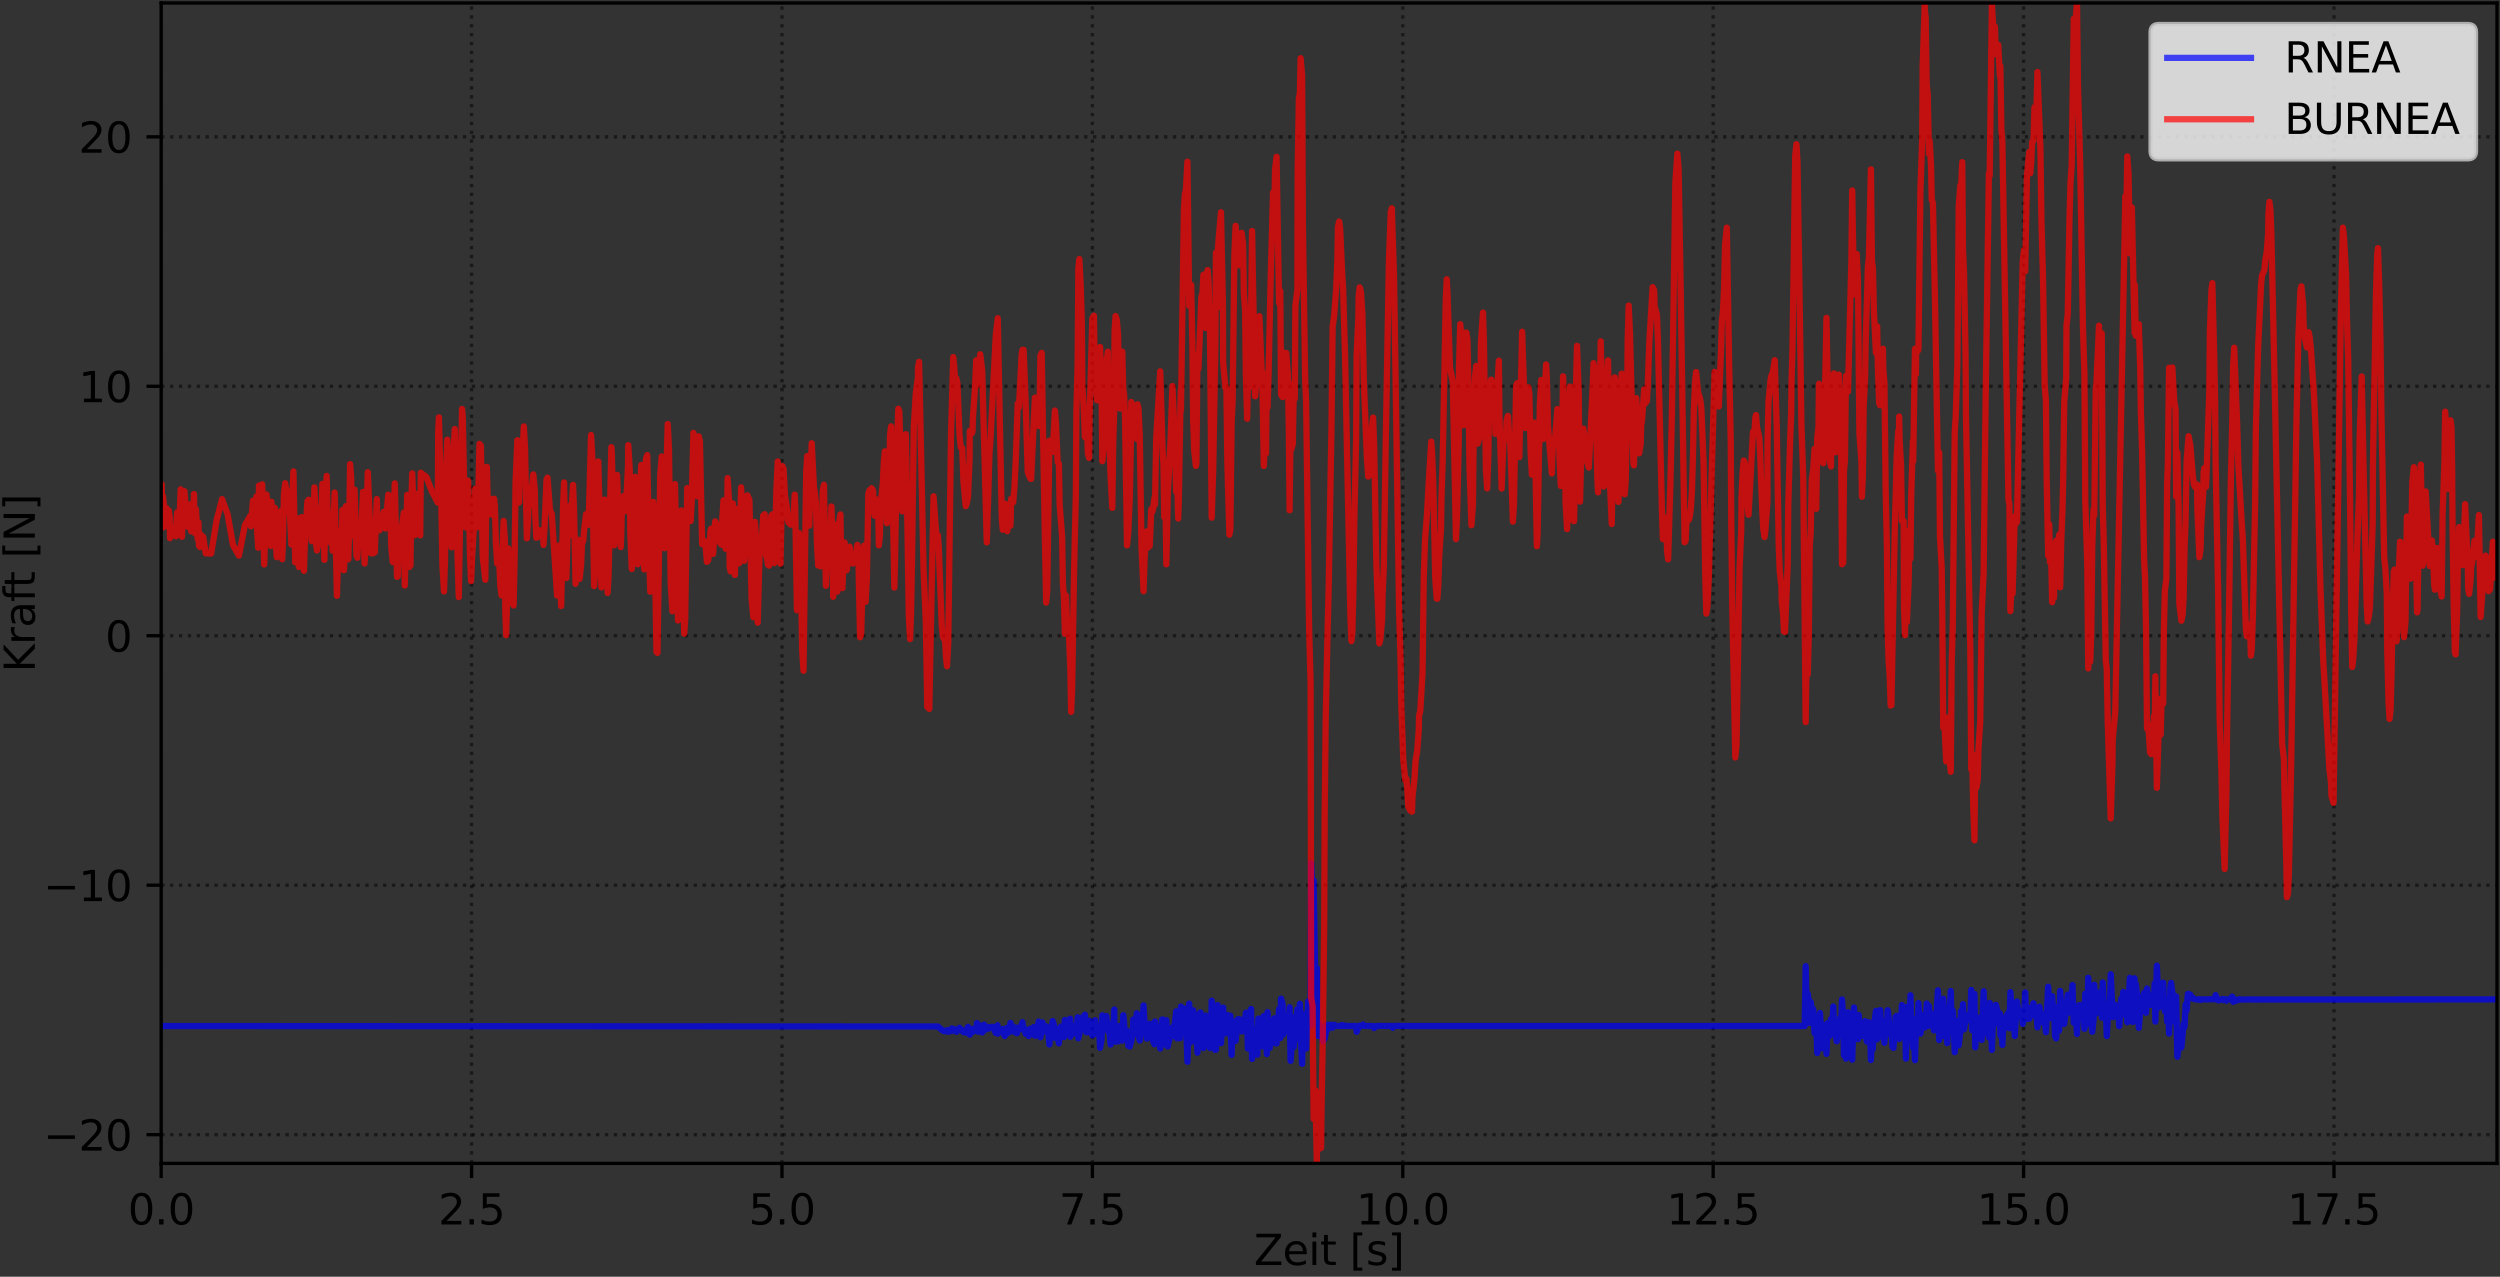 <?xml version="1.0" encoding="utf-8" standalone="no"?>
<!DOCTYPE svg PUBLIC "-//W3C//DTD SVG 1.1//EN"
  "http://www.w3.org/Graphics/SVG/1.1/DTD/svg11.dtd">
<svg xmlns:xlink="http://www.w3.org/1999/xlink" width="597.223pt" height="304.996pt" viewBox="0 0 597.223 304.996" xmlns="http://www.w3.org/2000/svg" version="1.1">
 <rect x="0" y="0" width="597.223" height="304.996" fill="#333333" stroke="none"/>
 <defs>
  <style type="text/css">*{stroke-linejoin: round; stroke-linecap: butt}</style>
 </defs>
 <g id="figure_1">
  <g id="patch_1">
   <path d="M 0 304.996 
L 597.223 304.996 
L 597.223 0 
L 0 0 
L 0 304.996 
z
" style="fill: none"/>
  </g>
  <g id="axes_1">
   <g id="patch_2">
    <path d="M 38.503 277.92 
L 596.503 277.92 
L 596.503 0.72 
L 38.503 0.72 
L 38.503 277.92 
z
" style="fill: none"/>
   </g>
   <g id="matplotlib.axis_1">
    <g id="xtick_1">
     <g id="line2d_1">
      <path d="M 38.503 277.92 
L 38.503 0.72 
" clip-path="url(#p53e142f431)" style="fill: none; stroke-dasharray: 0.8,1.32; stroke-dashoffset: 0; stroke: #000000; stroke-opacity: 0.5; stroke-width: 0.8"/>
     </g>
     <g id="line2d_2">
      <defs>
       <path id="me48596a3f5" d="M 0 0 
L 0 3.5 
" style="stroke: #000000; stroke-width: 0.8"/>
      </defs>
      <g>
       <use xlink:href="#me48596a3f5" x="38.503" y="277.92" style="stroke: #000000; stroke-width: 0.8"/>
      </g>
     </g>
     <g id="text_1">
      <!-- 0.0 -->
      <g transform="translate(30.551 292.518) scale(0.1 -0.1)">
       <defs>
        <path id="DejaVuSans-30" d="M 2034 4250 
Q 1547 4250 1301 3770 
Q 1056 3291 1056 2328 
Q 1056 1369 1301 889 
Q 1547 409 2034 409 
Q 2525 409 2770 889 
Q 3016 1369 3016 2328 
Q 3016 3291 2770 3770 
Q 2525 4250 2034 4250 
z
M 2034 4750 
Q 2819 4750 3233 4129 
Q 3647 3509 3647 2328 
Q 3647 1150 3233 529 
Q 2819 -91 2034 -91 
Q 1250 -91 836 529 
Q 422 1150 422 2328 
Q 422 3509 836 4129 
Q 1250 4750 2034 4750 
z
" transform="scale(0.016)"/>
        <path id="DejaVuSans-2e" d="M 684 794 
L 1344 794 
L 1344 0 
L 684 0 
L 684 794 
z
" transform="scale(0.016)"/>
       </defs>
       <use xlink:href="#DejaVuSans-30"/>
       <use xlink:href="#DejaVuSans-2e" x="63.623"/>
       <use xlink:href="#DejaVuSans-30" x="95.41"/>
      </g>
     </g>
    </g>
    <g id="xtick_2">
     <g id="line2d_3">
      <path d="M 112.654 277.92 
L 112.654 0.72 
" clip-path="url(#p53e142f431)" style="fill: none; stroke-dasharray: 0.8,1.32; stroke-dashoffset: 0; stroke: #000000; stroke-opacity: 0.5; stroke-width: 0.8"/>
     </g>
     <g id="line2d_4">
      <g>
       <use xlink:href="#me48596a3f5" x="112.654" y="277.92" style="stroke: #000000; stroke-width: 0.8"/>
      </g>
     </g>
     <g id="text_2">
      <!-- 2.5 -->
      <g transform="translate(104.703 292.518) scale(0.1 -0.1)">
       <defs>
        <path id="DejaVuSans-32" d="M 1228 531 
L 3431 531 
L 3431 0 
L 469 0 
L 469 531 
Q 828 903 1448 1529 
Q 2069 2156 2228 2338 
Q 2531 2678 2651 2914 
Q 2772 3150 2772 3378 
Q 2772 3750 2511 3984 
Q 2250 4219 1831 4219 
Q 1534 4219 1204 4116 
Q 875 4013 500 3803 
L 500 4441 
Q 881 4594 1212 4672 
Q 1544 4750 1819 4750 
Q 2544 4750 2975 4387 
Q 3406 4025 3406 3419 
Q 3406 3131 3298 2873 
Q 3191 2616 2906 2266 
Q 2828 2175 2409 1742 
Q 1991 1309 1228 531 
z
" transform="scale(0.016)"/>
        <path id="DejaVuSans-35" d="M 691 4666 
L 3169 4666 
L 3169 4134 
L 1269 4134 
L 1269 2991 
Q 1406 3038 1543 3061 
Q 1681 3084 1819 3084 
Q 2600 3084 3056 2656 
Q 3513 2228 3513 1497 
Q 3513 744 3044 326 
Q 2575 -91 1722 -91 
Q 1428 -91 1123 -41 
Q 819 9 494 109 
L 494 744 
Q 775 591 1075 516 
Q 1375 441 1709 441 
Q 2250 441 2565 725 
Q 2881 1009 2881 1497 
Q 2881 1984 2565 2268 
Q 2250 2553 1709 2553 
Q 1456 2553 1204 2497 
Q 953 2441 691 2322 
L 691 4666 
z
" transform="scale(0.016)"/>
       </defs>
       <use xlink:href="#DejaVuSans-32"/>
       <use xlink:href="#DejaVuSans-2e" x="63.623"/>
       <use xlink:href="#DejaVuSans-35" x="95.41"/>
      </g>
     </g>
    </g>
    <g id="xtick_3">
     <g id="line2d_5">
      <path d="M 186.805 277.92 
L 186.805 0.72 
" clip-path="url(#p53e142f431)" style="fill: none; stroke-dasharray: 0.8,1.32; stroke-dashoffset: 0; stroke: #000000; stroke-opacity: 0.5; stroke-width: 0.8"/>
     </g>
     <g id="line2d_6">
      <g>
       <use xlink:href="#me48596a3f5" x="186.805" y="277.92" style="stroke: #000000; stroke-width: 0.8"/>
      </g>
     </g>
     <g id="text_3">
      <!-- 5.0 -->
      <g transform="translate(178.854 292.518) scale(0.1 -0.1)">
       <use xlink:href="#DejaVuSans-35"/>
       <use xlink:href="#DejaVuSans-2e" x="63.623"/>
       <use xlink:href="#DejaVuSans-30" x="95.41"/>
      </g>
     </g>
    </g>
    <g id="xtick_4">
     <g id="line2d_7">
      <path d="M 260.957 277.92 
L 260.957 0.72 
" clip-path="url(#p53e142f431)" style="fill: none; stroke-dasharray: 0.8,1.32; stroke-dashoffset: 0; stroke: #000000; stroke-opacity: 0.5; stroke-width: 0.8"/>
     </g>
     <g id="line2d_8">
      <g>
       <use xlink:href="#me48596a3f5" x="260.957" y="277.92" style="stroke: #000000; stroke-width: 0.8"/>
      </g>
     </g>
     <g id="text_4">
      <!-- 7.5 -->
      <g transform="translate(253.005 292.518) scale(0.1 -0.1)">
       <defs>
        <path id="DejaVuSans-37" d="M 525 4666 
L 3525 4666 
L 3525 4397 
L 1831 0 
L 1172 0 
L 2766 4134 
L 525 4134 
L 525 4666 
z
" transform="scale(0.016)"/>
       </defs>
       <use xlink:href="#DejaVuSans-37"/>
       <use xlink:href="#DejaVuSans-2e" x="63.623"/>
       <use xlink:href="#DejaVuSans-35" x="95.41"/>
      </g>
     </g>
    </g>
    <g id="xtick_5">
     <g id="line2d_9">
      <path d="M 335.108 277.92 
L 335.108 0.72 
" clip-path="url(#p53e142f431)" style="fill: none; stroke-dasharray: 0.8,1.32; stroke-dashoffset: 0; stroke: #000000; stroke-opacity: 0.5; stroke-width: 0.8"/>
     </g>
     <g id="line2d_10">
      <g>
       <use xlink:href="#me48596a3f5" x="335.108" y="277.92" style="stroke: #000000; stroke-width: 0.8"/>
      </g>
     </g>
     <g id="text_5">
      <!-- 10.0 -->
      <g transform="translate(323.975 292.518) scale(0.1 -0.1)">
       <defs>
        <path id="DejaVuSans-31" d="M 794 531 
L 1825 531 
L 1825 4091 
L 703 3866 
L 703 4441 
L 1819 4666 
L 2450 4666 
L 2450 531 
L 3481 531 
L 3481 0 
L 794 0 
L 794 531 
z
" transform="scale(0.016)"/>
       </defs>
       <use xlink:href="#DejaVuSans-31"/>
       <use xlink:href="#DejaVuSans-30" x="63.623"/>
       <use xlink:href="#DejaVuSans-2e" x="127.246"/>
       <use xlink:href="#DejaVuSans-30" x="159.033"/>
      </g>
     </g>
    </g>
    <g id="xtick_6">
     <g id="line2d_11">
      <path d="M 409.259 277.92 
L 409.259 0.72 
" clip-path="url(#p53e142f431)" style="fill: none; stroke-dasharray: 0.8,1.32; stroke-dashoffset: 0; stroke: #000000; stroke-opacity: 0.5; stroke-width: 0.8"/>
     </g>
     <g id="line2d_12">
      <g>
       <use xlink:href="#me48596a3f5" x="409.259" y="277.92" style="stroke: #000000; stroke-width: 0.8"/>
      </g>
     </g>
     <g id="text_6">
      <!-- 12.5 -->
      <g transform="translate(398.127 292.518) scale(0.1 -0.1)">
       <use xlink:href="#DejaVuSans-31"/>
       <use xlink:href="#DejaVuSans-32" x="63.623"/>
       <use xlink:href="#DejaVuSans-2e" x="127.246"/>
       <use xlink:href="#DejaVuSans-35" x="159.033"/>
      </g>
     </g>
    </g>
    <g id="xtick_7">
     <g id="line2d_13">
      <path d="M 483.411 277.92 
L 483.411 0.72 
" clip-path="url(#p53e142f431)" style="fill: none; stroke-dasharray: 0.8,1.32; stroke-dashoffset: 0; stroke: #000000; stroke-opacity: 0.5; stroke-width: 0.8"/>
     </g>
     <g id="line2d_14">
      <g>
       <use xlink:href="#me48596a3f5" x="483.411" y="277.92" style="stroke: #000000; stroke-width: 0.8"/>
      </g>
     </g>
     <g id="text_7">
      <!-- 15.0 -->
      <g transform="translate(472.278 292.518) scale(0.1 -0.1)">
       <use xlink:href="#DejaVuSans-31"/>
       <use xlink:href="#DejaVuSans-35" x="63.623"/>
       <use xlink:href="#DejaVuSans-2e" x="127.246"/>
       <use xlink:href="#DejaVuSans-30" x="159.033"/>
      </g>
     </g>
    </g>
    <g id="xtick_8">
     <g id="line2d_15">
      <path d="M 557.562 277.92 
L 557.562 0.72 
" clip-path="url(#p53e142f431)" style="fill: none; stroke-dasharray: 0.8,1.32; stroke-dashoffset: 0; stroke: #000000; stroke-opacity: 0.5; stroke-width: 0.8"/>
     </g>
     <g id="line2d_16">
      <g>
       <use xlink:href="#me48596a3f5" x="557.562" y="277.92" style="stroke: #000000; stroke-width: 0.8"/>
      </g>
     </g>
     <g id="text_8">
      <!-- 17.5 -->
      <g transform="translate(546.429 292.518) scale(0.1 -0.1)">
       <use xlink:href="#DejaVuSans-31"/>
       <use xlink:href="#DejaVuSans-37" x="63.623"/>
       <use xlink:href="#DejaVuSans-2e" x="127.246"/>
       <use xlink:href="#DejaVuSans-35" x="159.033"/>
      </g>
     </g>
    </g>
    <g id="text_9">
     <!-- Zeit [s] -->
     <g transform="translate(299.557 302.197) scale(0.1 -0.1)">
      <defs>
       <path id="DejaVuSans-5a" d="M 359 4666 
L 4025 4666 
L 4025 4184 
L 1075 531 
L 4097 531 
L 4097 0 
L 288 0 
L 288 481 
L 3238 4134 
L 359 4134 
L 359 4666 
z
" transform="scale(0.016)"/>
       <path id="DejaVuSans-65" d="M 3597 1894 
L 3597 1613 
L 953 1613 
Q 991 1019 1311 708 
Q 1631 397 2203 397 
Q 2534 397 2845 478 
Q 3156 559 3463 722 
L 3463 178 
Q 3153 47 2828 -22 
Q 2503 -91 2169 -91 
Q 1331 -91 842 396 
Q 353 884 353 1716 
Q 353 2575 817 3079 
Q 1281 3584 2069 3584 
Q 2775 3584 3186 3129 
Q 3597 2675 3597 1894 
z
M 3022 2063 
Q 3016 2534 2758 2815 
Q 2500 3097 2075 3097 
Q 1594 3097 1305 2825 
Q 1016 2553 972 2059 
L 3022 2063 
z
" transform="scale(0.016)"/>
       <path id="DejaVuSans-69" d="M 603 3500 
L 1178 3500 
L 1178 0 
L 603 0 
L 603 3500 
z
M 603 4863 
L 1178 4863 
L 1178 4134 
L 603 4134 
L 603 4863 
z
" transform="scale(0.016)"/>
       <path id="DejaVuSans-74" d="M 1172 4494 
L 1172 3500 
L 2356 3500 
L 2356 3053 
L 1172 3053 
L 1172 1153 
Q 1172 725 1289 603 
Q 1406 481 1766 481 
L 2356 481 
L 2356 0 
L 1766 0 
Q 1100 0 847 248 
Q 594 497 594 1153 
L 594 3053 
L 172 3053 
L 172 3500 
L 594 3500 
L 594 4494 
L 1172 4494 
z
" transform="scale(0.016)"/>
       <path id="DejaVuSans-20" transform="scale(0.016)"/>
       <path id="DejaVuSans-5b" d="M 550 4863 
L 1875 4863 
L 1875 4416 
L 1125 4416 
L 1125 -397 
L 1875 -397 
L 1875 -844 
L 550 -844 
L 550 4863 
z
" transform="scale(0.016)"/>
       <path id="DejaVuSans-73" d="M 2834 3397 
L 2834 2853 
Q 2591 2978 2328 3040 
Q 2066 3103 1784 3103 
Q 1356 3103 1142 2972 
Q 928 2841 928 2578 
Q 928 2378 1081 2264 
Q 1234 2150 1697 2047 
L 1894 2003 
Q 2506 1872 2764 1633 
Q 3022 1394 3022 966 
Q 3022 478 2636 193 
Q 2250 -91 1575 -91 
Q 1294 -91 989 -36 
Q 684 19 347 128 
L 347 722 
Q 666 556 975 473 
Q 1284 391 1588 391 
Q 1994 391 2212 530 
Q 2431 669 2431 922 
Q 2431 1156 2273 1281 
Q 2116 1406 1581 1522 
L 1381 1569 
Q 847 1681 609 1914 
Q 372 2147 372 2553 
Q 372 3047 722 3315 
Q 1072 3584 1716 3584 
Q 2034 3584 2315 3537 
Q 2597 3491 2834 3397 
z
" transform="scale(0.016)"/>
       <path id="DejaVuSans-5d" d="M 1947 4863 
L 1947 -844 
L 622 -844 
L 622 -397 
L 1369 -397 
L 1369 4416 
L 622 4416 
L 622 4863 
L 1947 4863 
z
" transform="scale(0.016)"/>
      </defs>
      <use xlink:href="#DejaVuSans-5a"/>
      <use xlink:href="#DejaVuSans-65" x="68.506"/>
      <use xlink:href="#DejaVuSans-69" x="130.029"/>
      <use xlink:href="#DejaVuSans-74" x="157.812"/>
      <use xlink:href="#DejaVuSans-20" x="197.021"/>
      <use xlink:href="#DejaVuSans-5b" x="228.809"/>
      <use xlink:href="#DejaVuSans-73" x="267.822"/>
      <use xlink:href="#DejaVuSans-5d" x="319.922"/>
     </g>
    </g>
   </g>
   <g id="matplotlib.axis_2">
    <g id="ytick_1">
     <g id="line2d_17">
      <path d="M 38.503 271.062 
L 596.503 271.062 
" clip-path="url(#p53e142f431)" style="fill: none; stroke-dasharray: 0.8,1.32; stroke-dashoffset: 0; stroke: #000000; stroke-opacity: 0.5; stroke-width: 0.8"/>
     </g>
     <g id="line2d_18">
      <defs>
       <path id="mf78c0b50fe" d="M 0 0 
L -3.5 0 
" style="stroke: #000000; stroke-width: 0.8"/>
      </defs>
      <g>
       <use xlink:href="#mf78c0b50fe" x="38.503" y="271.062" style="stroke: #000000; stroke-width: 0.8"/>
      </g>
     </g>
     <g id="text_10">
      <!-- −20 -->
      <g transform="translate(10.398 274.861) scale(0.1 -0.1)">
       <defs>
        <path id="DejaVuSans-2212" d="M 678 2272 
L 4684 2272 
L 4684 1741 
L 678 1741 
L 678 2272 
z
" transform="scale(0.016)"/>
       </defs>
       <use xlink:href="#DejaVuSans-2212"/>
       <use xlink:href="#DejaVuSans-32" x="83.789"/>
       <use xlink:href="#DejaVuSans-30" x="147.412"/>
      </g>
     </g>
    </g>
    <g id="ytick_2">
     <g id="line2d_19">
      <path d="M 38.503 211.468 
L 596.503 211.468 
" clip-path="url(#p53e142f431)" style="fill: none; stroke-dasharray: 0.8,1.32; stroke-dashoffset: 0; stroke: #000000; stroke-opacity: 0.5; stroke-width: 0.8"/>
     </g>
     <g id="line2d_20">
      <g>
       <use xlink:href="#mf78c0b50fe" x="38.503" y="211.468" style="stroke: #000000; stroke-width: 0.8"/>
      </g>
     </g>
     <g id="text_11">
      <!-- −10 -->
      <g transform="translate(10.398 215.267) scale(0.1 -0.1)">
       <use xlink:href="#DejaVuSans-2212"/>
       <use xlink:href="#DejaVuSans-31" x="83.789"/>
       <use xlink:href="#DejaVuSans-30" x="147.412"/>
      </g>
     </g>
    </g>
    <g id="ytick_3">
     <g id="line2d_21">
      <path d="M 38.503 151.874 
L 596.503 151.874 
" clip-path="url(#p53e142f431)" style="fill: none; stroke-dasharray: 0.8,1.32; stroke-dashoffset: 0; stroke: #000000; stroke-opacity: 0.5; stroke-width: 0.8"/>
     </g>
     <g id="line2d_22">
      <g>
       <use xlink:href="#mf78c0b50fe" x="38.503" y="151.874" style="stroke: #000000; stroke-width: 0.8"/>
      </g>
     </g>
     <g id="text_12">
      <!-- 0 -->
      <g transform="translate(25.14 155.673) scale(0.1 -0.1)">
       <use xlink:href="#DejaVuSans-30"/>
      </g>
     </g>
    </g>
    <g id="ytick_4">
     <g id="line2d_23">
      <path d="M 38.503 92.28 
L 596.503 92.28 
" clip-path="url(#p53e142f431)" style="fill: none; stroke-dasharray: 0.8,1.32; stroke-dashoffset: 0; stroke: #000000; stroke-opacity: 0.5; stroke-width: 0.8"/>
     </g>
     <g id="line2d_24">
      <g>
       <use xlink:href="#mf78c0b50fe" x="38.503" y="92.28" style="stroke: #000000; stroke-width: 0.8"/>
      </g>
     </g>
     <g id="text_13">
      <!-- 10 -->
      <g transform="translate(18.778 96.079) scale(0.1 -0.1)">
       <use xlink:href="#DejaVuSans-31"/>
       <use xlink:href="#DejaVuSans-30" x="63.623"/>
      </g>
     </g>
    </g>
    <g id="ytick_5">
     <g id="line2d_25">
      <path d="M 38.503 32.686 
L 596.503 32.686 
" clip-path="url(#p53e142f431)" style="fill: none; stroke-dasharray: 0.8,1.32; stroke-dashoffset: 0; stroke: #000000; stroke-opacity: 0.5; stroke-width: 0.8"/>
     </g>
     <g id="line2d_26">
      <g>
       <use xlink:href="#mf78c0b50fe" x="38.503" y="32.686" style="stroke: #000000; stroke-width: 0.8"/>
      </g>
     </g>
     <g id="text_14">
      <!-- 20 -->
      <g transform="translate(18.778 36.486) scale(0.1 -0.1)">
       <use xlink:href="#DejaVuSans-32"/>
       <use xlink:href="#DejaVuSans-30" x="63.623"/>
      </g>
     </g>
    </g>
    <g id="text_15">
     <!-- Kraft [N] -->
     <g transform="translate(8.318 160.583) rotate(-90) scale(0.1 -0.1)">
      <defs>
       <path id="DejaVuSans-4b" d="M 628 4666 
L 1259 4666 
L 1259 2694 
L 3353 4666 
L 4166 4666 
L 1850 2491 
L 4331 0 
L 3500 0 
L 1259 2247 
L 1259 0 
L 628 0 
L 628 4666 
z
" transform="scale(0.016)"/>
       <path id="DejaVuSans-72" d="M 2631 2963 
Q 2534 3019 2420 3045 
Q 2306 3072 2169 3072 
Q 1681 3072 1420 2755 
Q 1159 2438 1159 1844 
L 1159 0 
L 581 0 
L 581 3500 
L 1159 3500 
L 1159 2956 
Q 1341 3275 1631 3429 
Q 1922 3584 2338 3584 
Q 2397 3584 2469 3576 
Q 2541 3569 2628 3553 
L 2631 2963 
z
" transform="scale(0.016)"/>
       <path id="DejaVuSans-61" d="M 2194 1759 
Q 1497 1759 1228 1600 
Q 959 1441 959 1056 
Q 959 750 1161 570 
Q 1363 391 1709 391 
Q 2188 391 2477 730 
Q 2766 1069 2766 1631 
L 2766 1759 
L 2194 1759 
z
M 3341 1997 
L 3341 0 
L 2766 0 
L 2766 531 
Q 2569 213 2275 61 
Q 1981 -91 1556 -91 
Q 1019 -91 701 211 
Q 384 513 384 1019 
Q 384 1609 779 1909 
Q 1175 2209 1959 2209 
L 2766 2209 
L 2766 2266 
Q 2766 2663 2505 2880 
Q 2244 3097 1772 3097 
Q 1472 3097 1187 3025 
Q 903 2953 641 2809 
L 641 3341 
Q 956 3463 1253 3523 
Q 1550 3584 1831 3584 
Q 2591 3584 2966 3190 
Q 3341 2797 3341 1997 
z
" transform="scale(0.016)"/>
       <path id="DejaVuSans-66" d="M 2375 4863 
L 2375 4384 
L 1825 4384 
Q 1516 4384 1395 4259 
Q 1275 4134 1275 3809 
L 1275 3500 
L 2222 3500 
L 2222 3053 
L 1275 3053 
L 1275 0 
L 697 0 
L 697 3053 
L 147 3053 
L 147 3500 
L 697 3500 
L 697 3744 
Q 697 4328 969 4595 
Q 1241 4863 1831 4863 
L 2375 4863 
z
" transform="scale(0.016)"/>
       <path id="DejaVuSans-4e" d="M 628 4666 
L 1478 4666 
L 3547 763 
L 3547 4666 
L 4159 4666 
L 4159 0 
L 3309 0 
L 1241 3903 
L 1241 0 
L 628 0 
L 628 4666 
z
" transform="scale(0.016)"/>
      </defs>
      <use xlink:href="#DejaVuSans-4b"/>
      <use xlink:href="#DejaVuSans-72" x="65.576"/>
      <use xlink:href="#DejaVuSans-61" x="106.689"/>
      <use xlink:href="#DejaVuSans-66" x="167.969"/>
      <use xlink:href="#DejaVuSans-74" x="201.424"/>
      <use xlink:href="#DejaVuSans-20" x="240.633"/>
      <use xlink:href="#DejaVuSans-5b" x="272.42"/>
      <use xlink:href="#DejaVuSans-4e" x="311.434"/>
      <use xlink:href="#DejaVuSans-5d" x="386.238"/>
     </g>
    </g>
   </g>
   <g id="line2d_27">
    <path d="M 38.503 245.109 
L 224.048 245.219 
L 225.274 246.245 
L 225.514 246.314 
L 225.751 246.254 
L 225.989 246.43 
L 226.227 246.094 
L 226.526 246.19 
L 226.707 246.459 
L 227.004 245.995 
L 227.184 246.044 
L 227.423 245.671 
L 227.479 246.256 
L 227.717 245.911 
L 227.957 245.859 
L 228.194 245.998 
L 228.492 246.483 
L 229.212 245.521 
L 229.508 246.117 
L 229.999 246.144 
L 230.173 246.585 
L 230.409 246.416 
L 230.706 246.7 
L 231.242 245.311 
L 231.63 245.766 
L 231.664 247.179 
L 232.137 245.803 
L 232.316 245.977 
L 232.435 246.485 
L 232.916 245.756 
L 233.208 245.92 
L 233.388 244.397 
L 233.627 246.457 
L 233.865 245.51 
L 234.164 246.143 
L 234.46 244.984 
L 234.639 246.649 
L 235.116 244.763 
L 235.433 245.969 
L 235.727 245.327 
L 235.907 245.727 
L 236.084 245.754 
L 236.384 245.35 
L 236.621 245.42 
L 236.92 245.282 
L 237.158 245.315 
L 237.875 246.752 
L 238.291 244.93 
L 238.351 246.939 
L 238.589 246.088 
L 239.065 245.874 
L 239.305 246.351 
L 239.549 245.825 
L 240.023 247.498 
L 240.317 246.116 
L 240.615 245.518 
L 240.794 246.76 
L 241.152 245.791 
L 241.39 244.352 
L 241.569 246.421 
L 241.807 245.432 
L 242.045 245.246 
L 242.344 246.404 
L 242.94 246.838 
L 243.119 245.478 
L 243.416 245.507 
L 243.539 245.971 
L 243.837 245.558 
L 244.254 244.192 
L 244.532 246.038 
L 244.76 245.695 
L 244.999 246.962 
L 245.504 246.021 
L 245.742 247.494 
L 246.203 245.712 
L 246.338 245.841 
L 246.461 245.682 
L 246.755 246.874 
L 246.994 245.351 
L 247.232 247.426 
L 247.47 247.355 
L 247.708 246.446 
L 248.125 244.045 
L 248.543 247.789 
L 248.849 246.141 
L 249.021 244.231 
L 249.219 246.037 
L 249.531 246.418 
L 249.797 246.388 
L 249.917 245.169 
L 250.177 245.852 
L 250.455 247.029 
L 250.693 249.523 
L 250.99 245.501 
L 251.171 246.045 
L 251.467 243.895 
L 251.706 244.504 
L 252.004 247.921 
L 252.244 247.55 
L 252.426 245.754 
L 252.661 246.62 
L 252.958 249.246 
L 253.137 245.675 
L 253.437 245.25 
L 253.733 246.929 
L 253.913 246.677 
L 254.151 247.771 
L 254.39 243.648 
L 254.63 247.08 
L 254.866 245.509 
L 255.283 246.15 
L 255.641 243.363 
L 255.702 247.677 
L 255.879 244.757 
L 256.118 245.306 
L 256.357 246.942 
L 256.597 245.31 
L 257.014 245.567 
L 257.135 246.904 
L 257.431 243.015 
L 257.611 248.042 
L 258.205 245.221 
L 258.445 245.746 
L 258.577 243.021 
L 258.86 244.882 
L 259.158 242.401 
L 259.488 246.592 
L 259.73 246.611 
L 259.876 244.848 
L 260.173 243.846 
L 260.294 245.923 
L 260.591 244.911 
L 260.949 247.358 
L 261.323 247.013 
L 261.603 243.742 
L 261.976 245.906 
L 262.087 245.285 
L 262.329 245.456 
L 262.556 245.917 
L 262.794 250.321 
L 263.152 248.367 
L 263.331 242.551 
L 263.748 245.481 
L 263.867 243.969 
L 264.105 245.99 
L 264.286 242.719 
L 264.643 246.215 
L 265.059 246.764 
L 265.3 249.54 
L 265.715 244.448 
L 265.956 246.459 
L 266.192 241.155 
L 266.252 247.88 
L 266.49 248.856 
L 266.788 247.394 
L 267.094 248.777 
L 267.325 245.109 
L 267.564 246.304 
L 267.76 245.45 
L 268.1 248.599 
L 268.338 242.526 
L 268.533 244.297 
L 268.757 248.368 
L 269.017 246.104 
L 269.234 246.242 
L 269.531 249.794 
L 269.887 250.011 
L 270.126 248.823 
L 270.245 248.887 
L 270.662 245.995 
L 270.723 243.539 
L 270.96 244.461 
L 271.319 246.69 
L 271.562 242.062 
L 271.736 246.127 
L 271.975 247.539 
L 272.274 248.575 
L 272.455 245.925 
L 272.689 245.56 
L 272.928 244.736 
L 273.175 240.197 
L 273.464 245.385 
L 273.643 245.767 
L 273.969 248.114 
L 274.219 245.61 
L 274.658 244.578 
L 275.038 247.32 
L 275.314 247.594 
L 275.438 248.734 
L 275.792 249.468 
L 275.913 244.022 
L 276.208 247.219 
L 276.394 245.89 
L 276.812 246.881 
L 277.049 247.945 
L 277.162 250.483 
L 277.59 243.559 
L 277.779 243.545 
L 277.939 247.758 
L 278.121 246.016 
L 278.476 249.58 
L 278.624 243.712 
L 278.956 249.975 
L 279.431 247.964 
L 279.612 245.584 
L 279.908 246.342 
L 280.087 247.512 
L 280.385 245.18 
L 280.624 244.727 
L 280.98 241.605 
L 281.16 248.044 
L 281.457 243.849 
L 281.594 243.642 
L 281.874 248.029 
L 282.057 245.375 
L 282.114 240.453 
L 282.534 245.799 
L 283.068 240.902 
L 283.306 243.483 
L 283.664 253.644 
L 284.089 239.76 
L 284.32 246.446 
L 284.563 248.918 
L 284.856 245.684 
L 285.035 241.35 
L 285.276 245.28 
L 285.69 245.784 
L 285.811 242.409 
L 286.049 251.484 
L 286.292 243.904 
L 286.527 244.518 
L 286.769 241.86 
L 287.007 244.659 
L 287.262 245.123 
L 287.484 250.379 
L 287.901 246.541 
L 288.025 242.613 
L 288.259 245.96 
L 288.498 244.253 
L 289.035 250.35 
L 289.241 248.749 
L 289.455 239.055 
L 290.228 250.787 
L 290.348 244.917 
L 290.466 250.773 
L 290.883 240.094 
L 290.949 247.371 
L 291.225 246.634 
L 291.496 247.527 
L 291.68 249.215 
L 292.195 240.699 
L 292.433 245.554 
L 292.731 245.023 
L 292.969 246.879 
L 293.208 242.461 
L 293.689 244.257 
L 293.924 242.636 
L 294.221 252.018 
L 294.467 244.439 
L 294.699 244.01 
L 294.878 245.325 
L 295.174 248.669 
L 295.717 243.497 
L 295.948 243.44 
L 296.194 244.341 
L 296.426 243.662 
L 296.608 246.41 
L 296.962 246.226 
L 297.152 243.413 
L 297.439 244.315 
L 297.62 241.944 
L 297.93 241.905 
L 298.095 250.49 
L 298.335 246.1 
L 298.633 245.704 
L 298.87 241.021 
L 299.108 252.972 
L 299.607 245.812 
L 300.362 251.973 
L 300.6 243.36 
L 300.854 243.327 
L 301.08 243.516 
L 301.494 244.962 
L 301.613 249.973 
L 301.911 242.715 
L 302.091 246.172 
L 302.448 244.134 
L 302.626 251.817 
L 302.807 241.794 
L 303.341 250.313 
L 303.545 247.625 
L 303.826 249.216 
L 304.119 249.133 
L 304.416 243.262 
L 304.953 249.279 
L 305.549 241.082 
L 305.846 247.981 
L 306.029 238.563 
L 306.385 239.751 
L 306.562 247.137 
L 306.802 242.444 
L 306.996 246.436 
L 307.282 246.102 
L 307.657 245.206 
L 307.9 243.969 
L 308.068 240.625 
L 308.299 253.424 
L 308.839 246.716 
L 309.087 250.088 
L 309.314 242.945 
L 309.455 248.406 
L 309.93 241.1 
L 310.002 245.466 
L 310.289 244.653 
L 310.527 239.798 
L 310.708 247.431 
L 311.064 254.142 
L 311.243 244.973 
L 311.612 242.24 
L 311.782 244.433 
L 312.018 250.519 
L 312.502 239.236 
L 312.733 245.112 
L 313.09 245.108 
L 313.213 206.219 
L 313.568 213.967 
L 313.805 210.338 
L 314.236 235.621 
L 314.58 231.292 
L 314.702 243.605 
L 314.939 247.49 
L 315.238 244.677 
L 315.594 245.404 
L 315.683 247.081 
L 316.017 248.788 
L 316.334 247.257 
L 316.452 248.1 
L 316.695 246.893 
L 316.996 244.798 
L 317.11 245.992 
L 317.411 244.989 
L 317.763 244.775 
L 318.061 245.451 
L 318.18 244.835 
L 318.359 245.493 
L 318.719 244.817 
L 318.959 245.013 
L 319.91 245.105 
L 320.328 245.109 
L 320.625 244.866 
L 320.865 245.109 
L 321.102 244.957 
L 321.34 245.094 
L 323.964 245.111 
L 324.084 246.486 
L 324.57 245.165 
L 324.802 244.998 
L 325.098 245.128 
L 325.633 244.763 
L 325.812 245.077 
L 328.02 245.109 
L 328.257 245.599 
L 328.495 245.164 
L 329.508 245.081 
L 332.488 245.106 
L 332.725 245.518 
L 333.024 245.083 
L 336.423 245.107 
L 431.122 245.108 
L 431.358 230.821 
L 431.598 240.807 
L 431.843 237.347 
L 432.096 239.123 
L 432.328 244.377 
L 432.562 239.368 
L 432.821 241.179 
L 433.157 241.103 
L 433.464 246.795 
L 433.594 245.107 
L 433.878 244.315 
L 434.122 251.556 
L 434.776 241.972 
L 435.318 250.419 
L 435.793 244.885 
L 436.164 246.971 
L 436.324 251.766 
L 436.627 244.408 
L 436.862 245.263 
L 437.1 247.455 
L 437.401 243.415 
L 437.64 246.194 
L 437.948 240.441 
L 438.091 244.223 
L 438.242 243.734 
L 438.508 247.062 
L 438.779 248.762 
L 439.094 246.684 
L 439.259 246.995 
L 439.609 243.132 
L 439.814 245.693 
L 440.028 238.757 
L 440.327 243.025 
L 440.505 252.111 
L 440.744 246.881 
L 440.986 252.9 
L 441.461 241.816 
L 441.818 247.449 
L 441.997 246.15 
L 442.262 245.771 
L 442.476 253.157 
L 442.882 240.687 
L 443.307 247.426 
L 443.537 246.521 
L 443.835 248.275 
L 444.016 242.474 
L 444.194 244.168 
L 444.671 247.507 
L 444.793 244.96 
L 445.03 244.281 
L 445.211 246.364 
L 445.566 243.948 
L 445.692 246.602 
L 445.95 248.808 
L 446.223 247.809 
L 446.461 244.203 
L 446.704 245.912 
L 446.939 253.231 
L 447.182 246.586 
L 447.417 250.61 
L 447.656 245.246 
L 448.138 241.505 
L 448.437 248.278 
L 448.625 244.299 
L 448.915 241.428 
L 449.153 241.308 
L 449.392 247.61 
L 449.808 246.086 
L 449.896 244.445 
L 450.167 249.117 
L 450.464 243.82 
L 450.762 245.145 
L 450.942 241.327 
L 451.181 243.128 
L 451.426 247.002 
L 451.659 246.062 
L 451.839 245.797 
L 452.077 249.971 
L 452.327 250.349 
L 452.865 242.898 
L 453.098 242.679 
L 453.47 244.706 
L 453.633 244.701 
L 453.69 248.228 
L 453.809 245.155 
L 454.134 244.243 
L 454.345 240.093 
L 454.766 246.572 
L 454.847 241.164 
L 455.072 242.135 
L 455.301 252.899 
L 455.54 240.541 
L 455.961 242.339 
L 456.151 245.64 
L 456.387 237.754 
L 456.567 244.154 
L 456.984 250.274 
L 457.045 243.392 
L 457.463 253.266 
L 457.701 245.623 
L 457.762 247.117 
L 458.176 243.199 
L 458.296 239.626 
L 458.773 246.926 
L 459.19 244.252 
L 459.309 245.151 
L 459.548 242.424 
L 459.793 245.454 
L 459.847 243.282 
L 460.027 244.745 
L 460.264 239.74 
L 460.506 245.123 
L 460.801 240.299 
L 460.981 244.388 
L 461.301 243.41 
L 461.461 242.126 
L 461.998 246.146 
L 462.24 245.563 
L 462.536 243.956 
L 462.954 236.587 
L 463.253 248.471 
L 463.439 244.113 
L 463.996 247.511 
L 464.21 238.588 
L 464.468 242.7 
L 464.923 241.846 
L 465.171 249.193 
L 465.47 243.656 
L 465.711 243.037 
L 466.009 236.75 
L 466.244 245.74 
L 466.484 241.409 
L 466.663 243.575 
L 466.961 251.365 
L 467.199 245.887 
L 467.597 243.879 
L 467.744 245.452 
L 467.921 249.718 
L 468.312 246.105 
L 468.454 241.51 
L 468.761 246.054 
L 468.931 239.898 
L 469.179 245.89 
L 469.649 242.891 
L 469.893 242.53 
L 470.128 243.453 
L 470.435 243.255 
L 470.683 243.812 
L 470.907 236.482 
L 471.144 246.092 
L 471.682 237.444 
L 471.865 250.197 
L 472.162 244.837 
L 472.457 243.087 
L 472.636 243.785 
L 473.054 243.76 
L 473.4 248.452 
L 473.868 236.805 
L 474.17 246.784 
L 474.355 241.982 
L 474.645 243.984 
L 475.126 247.824 
L 475.316 239.589 
L 475.602 244.237 
L 475.84 250.812 
L 476.079 244.395 
L 476.317 242.865 
L 476.556 244.353 
L 476.795 240.062 
L 477.212 241.767 
L 477.362 244.656 
L 477.75 242.112 
L 477.869 247.336 
L 478.107 244.355 
L 478.346 249.633 
L 478.644 243.825 
L 478.776 243.769 
L 479.035 245.472 
L 479.305 242.647 
L 479.6 244.353 
L 479.799 241.852 
L 480.019 245.643 
L 480.259 236.996 
L 480.639 242.533 
L 480.797 240.061 
L 481.301 247.484 
L 481.817 239.257 
L 482.302 243.008 
L 482.796 241.58 
L 483.087 242.305 
L 483.209 244.594 
L 483.501 243.262 
L 483.799 237.093 
L 484.097 243.415 
L 484.217 242.598 
L 484.515 242.835 
L 484.761 243.383 
L 485.009 240.795 
L 485.231 240.899 
L 485.471 241.461 
L 485.769 239.663 
L 486.007 242.636 
L 486.248 240.827 
L 486.483 241.671 
L 486.722 245.45 
L 487.207 240.487 
L 487.44 242.559 
L 487.677 242.106 
L 488.037 244.268 
L 488.215 244.177 
L 488.455 243.415 
L 488.752 246.583 
L 489.288 235.713 
L 489.54 242.665 
L 489.707 240.156 
L 490.005 243.2 
L 490.243 237.969 
L 490.481 241.382 
L 490.684 240.414 
L 490.9 247.371 
L 491.202 248.072 
L 491.495 243.065 
L 491.741 242.452 
L 491.913 246.179 
L 492.154 236.72 
L 492.39 240.135 
L 492.706 241.794 
L 492.885 241.126 
L 493.123 244.624 
L 493.661 240.612 
L 493.959 237.609 
L 494.141 240.835 
L 494.381 241.897 
L 494.614 241.874 
L 495.093 235.328 
L 495.392 244.303 
L 495.688 240.495 
L 495.867 241.947 
L 496.169 247.012 
L 496.407 240.46 
L 496.644 240.141 
L 496.931 240.685 
L 497.122 240.058 
L 497.327 240.132 
L 497.603 241.143 
L 497.947 245.777 
L 498.145 237.399 
L 498.622 244.696 
L 498.861 233.599 
L 499.1 243.926 
L 499.337 240.283 
L 499.576 240.973 
L 499.818 246.467 
L 500.113 243.78 
L 500.293 235.24 
L 500.609 242.163 
L 500.65 240.777 
L 500.829 238.991 
L 501.13 237.578 
L 501.426 240.42 
L 501.604 237.048 
L 502.143 243.1 
L 502.321 234.702 
L 502.566 240.543 
L 502.759 240.918 
L 503.051 240.966 
L 503.276 247.511 
L 503.515 243.438 
L 503.873 239.618 
L 504.051 239.665 
L 504.23 232.738 
L 504.708 242.978 
L 505.069 242.752 
L 505.312 240.056 
L 505.548 242.114 
L 505.782 240.277 
L 506.02 241.821 
L 506.266 245.15 
L 506.747 238.579 
L 506.993 240.642 
L 507.231 236.954 
L 507.708 242.441 
L 508.006 237.405 
L 508.19 244.215 
L 508.485 240.102 
L 508.787 233.578 
L 509.02 236.883 
L 509.275 242.838 
L 509.499 244.142 
L 509.922 233.697 
L 509.975 242.621 
L 510.213 235.056 
L 510.692 239.141 
L 510.932 245.547 
L 511.427 239.324 
L 511.732 239.625 
L 511.946 237.832 
L 512.203 237.158 
L 512.424 241.596 
L 512.663 241.944 
L 512.903 236.142 
L 513.215 238.456 
L 513.619 237.954 
L 513.68 240.088 
L 513.916 237.866 
L 514.398 238.664 
L 514.572 239.475 
L 514.703 234.947 
L 514.891 244.039 
L 515.248 230.685 
L 515.69 240.684 
L 515.918 239.788 
L 516.158 237.646 
L 516.4 238.57 
L 516.763 234.722 
L 516.922 239.229 
L 517.16 241.583 
L 517.517 238.895 
L 517.703 244.043 
L 517.878 239.48 
L 518.173 246.909 
L 518.48 235.798 
L 518.653 234.801 
L 518.952 237.32 
L 519.13 237.606 
L 519.388 239.6 
L 519.725 244.337 
L 519.86 238.019 
L 520.142 252.452 
L 520.44 250.149 
L 520.622 247.261 
L 520.859 250.115 
L 521.115 250.228 
L 521.638 244.52 
L 521.874 245.3 
L 522.117 239.93 
L 522.364 241.371 
L 522.651 237.469 
L 522.828 237.409 
L 523.267 237.666 
L 523.498 238.459 
L 523.844 238.336 
L 524.131 238.671 
L 524.917 238.794 
L 525.276 238.728 
L 525.403 238.837 
L 525.693 238.885 
L 525.814 238.725 
L 527.314 238.756 
L 529.167 238.671 
L 529.285 237.718 
L 529.533 238.829 
L 530.068 238.984 
L 530.248 238.804 
L 530.664 238.795 
L 530.906 238.624 
L 531.262 238.93 
L 531.44 238.71 
L 531.621 238.714 
L 531.883 239.048 
L 532.001 238.756 
L 532.94 238.692 
L 533.236 238.078 
L 533.47 239.325 
L 533.724 238.747 
L 533.946 238.742 
L 534.245 239.062 
L 534.451 238.899 
L 534.72 238.874 
L 535.029 238.676 
L 535.26 238.795 
L 537.572 238.747 
L 537.923 238.769 
L 596.503 238.746 
L 596.503 238.746 
" clip-path="url(#p53e142f431)" style="fill: none; stroke: #0000ff; stroke-opacity: 0.7; stroke-width: 1.5; stroke-linecap: square"/>
   </g>
   <g id="line2d_28">
    <path d="M 38.503 122.479 
L 38.623 115.714 
L 38.866 126.02 
L 38.937 118.582 
L 39.111 120.253 
L 39.417 125.776 
L 39.708 121.313 
L 39.886 125.463 
L 40.303 121.92 
L 40.542 123.382 
L 40.602 128.569 
L 41.257 126.104 
L 41.377 127.057 
L 41.559 126.649 
L 42.033 128.117 
L 42.092 125.87 
L 42.33 122.4 
L 42.629 125.191 
L 42.928 123.042 
L 43.164 116.896 
L 43.478 128.234 
L 43.582 121.315 
L 43.82 125.668 
L 44.06 117.343 
L 44.599 124.404 
L 44.834 125.858 
L 45.072 120.736 
L 45.371 120.49 
L 45.67 126.927 
L 45.857 125.896 
L 46.175 126.768 
L 46.329 118.034 
L 46.567 127.354 
L 46.806 121.649 
L 47.225 128.785 
L 47.406 124.766 
L 47.521 130.325 
L 47.766 130.693 
L 48.003 127.748 
L 48.244 130.543 
L 48.537 128.222 
L 49.141 132.18 
L 50.442 132.231 
L 51.747 124.302 
L 53.051 119.238 
L 54.357 122.789 
L 55.661 130.217 
L 57.085 132.735 
L 58.509 125.427 
L 59.814 123.211 
L 59.954 125.745 
L 60.43 119.614 
L 60.669 119.88 
L 60.966 122.074 
L 61.266 118.592 
L 61.445 127.098 
L 61.682 130.855 
L 61.866 115.997 
L 62.404 123.298 
L 62.639 115.705 
L 63.116 134.855 
L 63.653 118.135 
L 63.847 119.898 
L 64.131 120.959 
L 64.726 130.453 
L 64.845 119.857 
L 65.084 129.256 
L 65.324 129.247 
L 65.636 121.291 
L 65.86 128.643 
L 66.109 133.099 
L 66.397 124.165 
L 66.877 130.329 
L 66.935 123.798 
L 67.113 122.057 
L 67.414 133.586 
L 67.589 129.673 
L 67.829 118.093 
L 68.125 115.432 
L 68.423 117.594 
L 68.603 122.302 
L 68.784 121.774 
L 69.02 117.534 
L 69.617 130.108 
L 69.856 117.858 
L 70.096 112.609 
L 70.523 134.342 
L 70.818 123.702 
L 71.293 128.561 
L 71.413 135.467 
L 71.59 126.929 
L 72.07 123.535 
L 72.365 125.828 
L 72.605 136.361 
L 72.783 130.818 
L 73.442 119.75 
L 73.737 119.384 
L 73.796 123.542 
L 74.035 126.121 
L 74.273 125.776 
L 74.512 129.312 
L 74.81 128.073 
L 75.108 116.436 
L 75.35 121.642 
L 75.535 130.214 
L 75.717 131.502 
L 75.764 130.484 
L 76.003 130.515 
L 76.3 121.517 
L 76.479 121.746 
L 76.78 124.085 
L 77.015 115.59 
L 77.493 133.741 
L 77.731 121.806 
L 78.028 113.687 
L 78.208 121.493 
L 78.744 128.494 
L 78.984 129.664 
L 79.221 126.28 
L 79.461 131.569 
L 79.936 117.652 
L 80.487 142.334 
L 80.951 126.727 
L 81.193 132.94 
L 81.666 131.887 
L 81.785 121.831 
L 81.913 122.642 
L 82.151 136.228 
L 82.441 131.895 
L 82.621 120.914 
L 82.859 124.401 
L 83.216 133.604 
L 83.394 126.495 
L 83.632 110.876 
L 83.873 113.769 
L 84.11 128.049 
L 84.411 126.175 
L 84.706 116.967 
L 85.124 132.65 
L 85.361 133.252 
L 85.6 129.223 
L 85.839 129.471 
L 86.208 128.786 
L 86.732 117.5 
L 87.091 134.614 
L 87.329 130.215 
L 87.866 112.806 
L 88.403 125.969 
L 88.587 132.152 
L 89 131.054 
L 89.118 132.208 
L 89.536 131.903 
L 90.012 119.227 
L 90.081 123.684 
L 90.668 126.687 
L 91.264 124.44 
L 91.681 122.257 
L 92.039 126.246 
L 92.336 125.415 
L 92.515 120.926 
L 92.754 118.168 
L 92.991 118.653 
L 93.29 124.527 
L 93.49 130.928 
L 93.826 134.268 
L 94.005 124.305 
L 94.305 115.477 
L 94.842 137.803 
L 95.019 137.71 
L 95.257 131.209 
L 95.499 128.109 
L 96.064 125.423 
L 96.454 122.445 
L 96.573 126.516 
L 96.695 139.874 
L 97.286 118.205 
L 97.78 135.441 
L 98.063 135.091 
L 98.203 122.983 
L 98.479 113.087 
L 99.026 127.895 
L 99.325 118.499 
L 99.582 117.99 
L 99.796 124.958 
L 100.391 127.902 
L 100.526 112.923 
L 101.868 113.951 
L 103.166 117.368 
L 104.594 120.083 
L 104.674 103.354 
L 104.853 99.691 
L 105.454 121.875 
L 105.688 135.07 
L 106.066 141.301 
L 106.305 134.063 
L 106.427 117.775 
L 106.855 105.036 
L 107.865 130.759 
L 108.165 120.945 
L 108.348 108.254 
L 108.64 102.495 
L 108.903 110.788 
L 109.118 126.86 
L 109.596 142.65 
L 110.192 108.976 
L 110.376 97.701 
L 110.554 99.607 
L 111.052 125.159 
L 111.291 126.016 
L 111.577 116.767 
L 111.812 114.809 
L 112.05 121.638 
L 112.29 133.389 
L 112.531 138.822 
L 112.793 132.906 
L 113.325 124.099 
L 113.541 116.727 
L 113.788 123.335 
L 114.093 125.948 
L 114.541 106.019 
L 114.883 106.483 
L 115.314 133.03 
L 115.937 138.493 
L 116.216 115.245 
L 116.304 111.526 
L 116.476 118.491 
L 116.783 120.98 
L 117.131 121.716 
L 117.249 122.919 
L 117.488 122.178 
L 117.726 119.199 
L 118.024 119.142 
L 118.206 120.688 
L 118.45 129.247 
L 118.756 134.605 
L 118.928 134.529 
L 119.289 134.634 
L 119.523 140.076 
L 119.821 142.242 
L 119.945 134.611 
L 120.299 124.438 
L 120.607 128.874 
L 120.716 146.341 
L 120.923 151.749 
L 121.433 130.996 
L 121.912 143.933 
L 122.15 141.84 
L 122.625 141.673 
L 122.691 144.656 
L 122.936 133.479 
L 123.161 115.387 
L 123.589 105.158 
L 123.697 116.883 
L 123.995 120.023 
L 124.174 111.161 
L 124.356 107.716 
L 124.65 108.923 
L 124.949 106.188 
L 125.13 101.881 
L 125.427 107.072 
L 125.858 128.611 
L 126.148 124.044 
L 126.391 116.571 
L 126.628 117.741 
L 126.861 120.754 
L 127.101 116.404 
L 127.397 113.333 
L 127.755 117.059 
L 127.874 123.167 
L 128.113 128.47 
L 128.471 128.31 
L 128.59 127.266 
L 128.828 126.721 
L 129.127 126.829 
L 129.424 126.644 
L 129.721 127.91 
L 129.844 130.174 
L 130.081 126.061 
L 130.557 114.564 
L 130.795 114.106 
L 131.39 122.025 
L 131.571 122.197 
L 131.81 122.793 
L 133.08 142.281 
L 133.269 138.924 
L 133.6 130.285 
L 134.048 144.791 
L 134.274 135.551 
L 134.512 120.774 
L 134.753 115.254 
L 134.988 128.912 
L 135.3 138.104 
L 135.762 120.927 
L 136.062 124.073 
L 136.3 127.839 
L 136.538 121.673 
L 136.897 115.846 
L 137.145 122.088 
L 137.496 139.463 
L 138.032 128.893 
L 138.463 138.278 
L 138.822 134.881 
L 139.041 129.835 
L 139.341 129.186 
L 139.518 126.836 
L 139.996 122.837 
L 140.234 122.97 
L 140.476 125.383 
L 140.727 121.046 
L 141.192 103.926 
L 141.684 112.62 
L 141.743 129.142 
L 141.924 140.003 
L 142.22 135.963 
L 142.698 110.853 
L 142.935 110.238 
L 143.658 140.319 
L 144.129 131.019 
L 144.426 119.341 
L 144.665 124.878 
L 145.147 141.641 
L 145.379 137.6 
L 146.043 106.829 
L 146.154 108.109 
L 146.696 130.293 
L 147.114 113.505 
L 147.407 113.45 
L 147.882 126.503 
L 148.3 130.693 
L 148.419 127.451 
L 148.598 118.943 
L 149.076 118.443 
L 149.373 122.137 
L 149.613 119.651 
L 150.03 111.402 
L 150.09 106.341 
L 150.447 112.261 
L 150.566 126.975 
L 150.923 135.939 
L 151.354 126.423 
L 151.703 113.908 
L 152.113 132.757 
L 152.352 134.824 
L 152.832 123.981 
L 152.889 117.874 
L 153.189 111.079 
L 153.546 130.29 
L 153.92 136.027 
L 154.319 109.586 
L 154.617 108.729 
L 155.034 130.758 
L 155.333 141.349 
L 155.573 140.523 
L 155.932 129.468 
L 156.055 119.896 
L 156.289 123.698 
L 156.825 155.755 
L 157.063 155.974 
L 157.72 113.624 
L 158.076 109.042 
L 158.733 130.969 
L 159.507 101.3 
L 159.809 107.152 
L 160.223 139.505 
L 160.639 146.027 
L 161.002 119.946 
L 161.236 115.645 
L 161.965 148.23 
L 162.195 144.938 
L 162.43 132.103 
L 162.728 121.939 
L 162.97 124.637 
L 163.45 151.375 
L 163.683 147.874 
L 164.171 116.589 
L 164.397 117.273 
L 164.756 123.135 
L 164.993 124.477 
L 165.233 120.097 
L 165.65 103.412 
L 165.889 105.539 
L 166.127 112.747 
L 166.483 118.561 
L 166.661 114.059 
L 166.899 104.225 
L 167.198 105.401 
L 167.736 129.988 
L 167.915 129.644 
L 168.153 129.95 
L 168.391 129.283 
L 168.633 131.289 
L 168.868 134.219 
L 169.165 133.87 
L 169.529 131.082 
L 169.701 126.895 
L 169.882 126.271 
L 170.359 132.325 
L 170.838 124.564 
L 171.258 125.474 
L 171.432 128.016 
L 172.147 129.894 
L 172.386 130.131 
L 172.57 123.558 
L 172.835 119.52 
L 173.339 131.102 
L 173.707 123.912 
L 173.818 114.21 
L 174.158 119.662 
L 174.315 135.554 
L 174.536 136.5 
L 175.074 120.246 
L 175.311 131.593 
L 175.549 137.335 
L 176.086 121.607 
L 176.58 134.563 
L 177.05 116.415 
L 177.756 133.968 
L 178.111 127.052 
L 178.352 119.311 
L 178.529 118.327 
L 179.022 119.374 
L 179.542 142.987 
L 179.96 147.446 
L 180.335 124.66 
L 180.555 128.037 
L 180.765 142.747 
L 181.004 148.755 
L 181.476 131.406 
L 181.717 128.769 
L 181.952 129.837 
L 182.312 123.186 
L 182.668 122.842 
L 182.972 132.572 
L 183.21 133.306 
L 183.468 134.941 
L 183.706 135.118 
L 184.008 129.754 
L 184.243 123.263 
L 184.481 122.876 
L 184.867 130.177 
L 184.962 134.536 
L 185.214 129.299 
L 185.456 117.401 
L 185.794 110.242 
L 186.211 132.682 
L 186.45 134.654 
L 186.926 111.364 
L 187.183 111.975 
L 187.522 118.469 
L 187.939 120.912 
L 188.237 124.306 
L 188.476 124.965 
L 188.654 123.822 
L 188.892 125.34 
L 189.131 124.986 
L 189.608 122.818 
L 189.846 118.167 
L 189.965 121.235 
L 190.383 145.77 
L 190.68 138.975 
L 190.869 127.35 
L 191.158 128.225 
L 191.64 155.523 
L 191.947 160.244 
L 192.356 129.461 
L 192.595 112.653 
L 192.835 108.939 
L 193.073 120.63 
L 193.315 125.574 
L 193.906 105.882 
L 194.441 116.307 
L 194.621 117.453 
L 194.919 120.163 
L 195.16 129.768 
L 195.455 135.109 
L 195.574 126.809 
L 195.813 124.019 
L 196.051 135.304 
L 196.348 133.391 
L 196.532 117.281 
L 196.825 115.813 
L 197.303 139.932 
L 197.783 128.069 
L 198.021 134.306 
L 198.278 133.773 
L 198.615 120.987 
L 198.858 128.229 
L 199.036 142.576 
L 199.329 136.222 
L 199.627 125.364 
L 199.755 129.009 
L 200.037 141.336 
L 200.288 138.754 
L 200.523 124.517 
L 200.763 122.894 
L 201.024 138.369 
L 201.253 140.499 
L 201.602 130.405 
L 201.782 129.606 
L 202.02 134.552 
L 202.258 136.236 
L 202.615 133.787 
L 202.735 130.856 
L 202.977 130.596 
L 203.271 133.495 
L 203.569 133.459 
L 203.747 134.62 
L 203.986 134.104 
L 204.348 133.817 
L 204.463 132.614 
L 204.82 130.18 
L 205.06 131.143 
L 205.18 139.658 
L 205.475 152.235 
L 205.723 151.538 
L 206.192 134.673 
L 206.452 130.299 
L 206.788 143.766 
L 207.086 137.949 
L 207.443 117.977 
L 207.682 117.149 
L 207.923 119.274 
L 208.219 116.641 
L 208.578 117.185 
L 208.706 121.278 
L 208.935 123.203 
L 209.173 120.401 
L 209.601 119.342 
L 209.831 123.123 
L 209.95 130.269 
L 210.19 127.998 
L 210.426 120.223 
L 210.903 115.348 
L 211.14 110.312 
L 211.379 107.812 
L 211.875 124.979 
L 212.333 123.578 
L 212.394 113.481 
L 212.631 103.823 
L 212.87 101.856 
L 213.168 114.026 
L 213.645 140.366 
L 213.825 133.324 
L 214.359 103.896 
L 214.6 97.66 
L 214.838 98.247 
L 215.555 122.175 
L 215.851 118.716 
L 216.09 107.761 
L 216.389 103.719 
L 216.58 113.574 
L 217.103 147.017 
L 217.401 152.67 
L 217.64 146.192 
L 217.878 133.293 
L 218.295 101.969 
L 218.777 93.961 
L 219.266 90.345 
L 219.308 87.741 
L 219.551 86.433 
L 219.666 91.043 
L 220.623 135.782 
L 221.163 148.515 
L 221.515 168.848 
L 221.993 169.35 
L 223.007 118.561 
L 223.732 128.467 
L 224.048 127.843 
L 224.261 130.995 
L 224.977 149.553 
L 225.274 152.242 
L 225.514 152.657 
L 225.751 152.664 
L 225.989 157.074 
L 226.227 159.165 
L 226.526 153.508 
L 227.184 103.876 
L 227.717 85.298 
L 227.957 87.61 
L 228.194 91.162 
L 228.492 90.42 
L 228.731 91.757 
L 229.212 103.839 
L 229.508 106.889 
L 229.867 107.064 
L 230.173 115.259 
L 230.706 120.912 
L 230.945 120.246 
L 231.242 118.763 
L 231.63 109.381 
L 231.664 102.95 
L 232.137 103.538 
L 232.316 103.175 
L 232.435 99.565 
L 232.916 92.669 
L 233.208 86.065 
L 233.388 91.953 
L 233.627 88.979 
L 233.865 88.852 
L 234.164 84.629 
L 234.639 88.472 
L 235.727 129.574 
L 236.384 108.172 
L 236.621 105.03 
L 237.875 80.191 
L 238.351 76.023 
L 239.305 123.631 
L 239.549 126.575 
L 240.023 120.29 
L 240.317 120.443 
L 240.615 126.886 
L 240.794 124.826 
L 241.152 125.682 
L 241.39 125.585 
L 241.569 119.142 
L 241.807 119.995 
L 242.045 119.991 
L 242.344 116.257 
L 242.642 110.263 
L 243.119 96.389 
L 243.416 97.294 
L 244.072 84.529 
L 244.254 83.574 
L 244.532 83.565 
L 244.999 95.728 
L 245.504 112.643 
L 245.742 113.438 
L 246.203 114.403 
L 246.338 114.392 
L 246.994 99.818 
L 247.232 94.986 
L 247.47 95.045 
L 247.708 95.663 
L 248.125 101.787 
L 248.364 95.85 
L 248.543 84.949 
L 248.849 84.3 
L 249.531 124.53 
L 249.917 143.961 
L 250.177 141.003 
L 250.693 105.271 
L 250.99 107.224 
L 251.171 106.678 
L 251.467 107.964 
L 252.004 98.072 
L 252.244 100.908 
L 252.661 110.351 
L 252.958 110.783 
L 253.137 120.529 
L 253.733 128.339 
L 253.913 139.254 
L 254.151 142.712 
L 254.39 151.38 
L 254.63 142.228 
L 254.866 147.875 
L 255.283 149.377 
L 255.702 160.146 
L 255.879 170.059 
L 256.118 164.704 
L 256.597 135.508 
L 257.014 118.105 
L 257.135 98.439 
L 257.431 87.115 
L 257.611 64.158 
L 257.848 61.895 
L 258.205 69.138 
L 258.445 77.599 
L 258.577 92.285 
L 258.86 96.989 
L 259.158 104.427 
L 259.488 99.833 
L 259.73 103.535 
L 259.876 108.337 
L 260.173 109.388 
L 260.294 99.124 
L 260.949 76.076 
L 261.323 75.413 
L 261.603 92.446 
L 261.976 93.918 
L 262.087 95.637 
L 262.556 89.834 
L 262.794 82.885 
L 263.152 92.684 
L 263.331 110.184 
L 263.748 105.81 
L 264.105 86.077 
L 264.286 86.999 
L 264.643 84.018 
L 264.882 93.433 
L 265.059 106.602 
L 265.3 113.705 
L 265.715 121.32 
L 265.956 105.192 
L 266.192 97.749 
L 266.252 79.221 
L 266.49 75.499 
L 266.788 76.425 
L 267.094 79.862 
L 267.325 94.697 
L 267.564 97.601 
L 267.76 95.239 
L 268.1 83.997 
L 268.338 92.998 
L 268.533 94.197 
L 268.757 99.968 
L 269.234 130.281 
L 269.531 127.215 
L 269.887 119.156 
L 270.126 107.489 
L 270.245 96.018 
L 270.662 97.087 
L 270.723 101.176 
L 270.96 102.576 
L 271.319 98.084 
L 271.562 104.867 
L 271.736 96.597 
L 271.975 97.599 
L 272.274 104.093 
L 272.689 130.597 
L 273.175 141.234 
L 273.464 132.609 
L 273.969 126.93 
L 274.219 130.788 
L 274.658 130.423 
L 275.038 121.62 
L 275.314 122.186 
L 275.438 121.765 
L 275.792 118.945 
L 275.913 120.549 
L 276.208 104.7 
L 276.812 94.473 
L 277.162 88.701 
L 277.779 108.753 
L 277.939 110.783 
L 278.121 123.553 
L 278.476 122.517 
L 278.624 134.824 
L 278.956 118.429 
L 279.431 108.845 
L 279.612 105.559 
L 280.087 92.224 
L 280.624 104.582 
L 280.98 117.533 
L 281.16 112.562 
L 281.457 123.877 
L 281.594 120.367 
L 282.057 93.377 
L 282.114 98.018 
L 282.828 49.938 
L 283.068 46.194 
L 283.306 45.365 
L 283.664 38.625 
L 284.089 73.062 
L 284.32 68.265 
L 284.563 68.07 
L 284.856 82.725 
L 285.035 100.378 
L 285.276 107.703 
L 285.69 111.319 
L 285.811 110.645 
L 286.049 84.669 
L 286.292 88.124 
L 287.007 70.905 
L 287.262 69.996 
L 287.484 65.619 
L 287.901 74.927 
L 288.025 78.349 
L 288.259 65.624 
L 288.498 64.524 
L 288.736 67.794 
L 289.035 78.299 
L 289.455 123.662 
L 289.811 112.64 
L 290.348 81.831 
L 290.466 60.352 
L 290.883 73.462 
L 290.949 59.27 
L 291.68 50.699 
L 292.135 72.191 
L 292.195 86.575 
L 292.731 92.644 
L 292.969 92.566 
L 293.208 110.771 
L 293.689 127.739 
L 293.924 126.443 
L 294.221 101.142 
L 294.467 95.688 
L 294.878 60.841 
L 295.174 53.934 
L 295.717 62.046 
L 295.948 63.396 
L 296.426 60.865 
L 296.608 55.629 
L 296.962 58.253 
L 297.152 70.166 
L 297.439 74.145 
L 297.62 89.25 
L 297.93 100.036 
L 298.095 91.399 
L 298.335 92.704 
L 298.633 78.541 
L 298.87 76.072 
L 299.108 55.175 
L 299.827 94.667 
L 300.183 90.583 
L 300.362 80.015 
L 300.6 80.259 
L 300.854 75.51 
L 301.613 94.044 
L 301.911 111.299 
L 302.091 107.511 
L 302.448 108.324 
L 302.626 89.229 
L 302.807 97.323 
L 303.044 89.624 
L 303.545 66.827 
L 304.119 45.986 
L 304.416 50.357 
L 304.596 40.567 
L 304.953 37.46 
L 305.549 72.421 
L 305.846 69.516 
L 306.029 94.243 
L 306.385 94.862 
L 306.562 84.165 
L 306.802 92.137 
L 306.996 86.7 
L 307.282 84.323 
L 307.657 89.645 
L 307.9 103.275 
L 308.068 121.906 
L 308.299 103.42 
L 308.538 107.178 
L 308.839 106.092 
L 309.087 91.483 
L 309.314 95.246 
L 309.455 73.074 
L 309.93 69.185 
L 310.002 40.312 
L 310.289 23.425 
L 310.527 22.315 
L 310.708 13.902 
L 311.064 18.085 
L 311.243 53.376 
L 311.782 90.441 
L 312.018 95.993 
L 312.733 150.408 
L 313.09 163.236 
L 313.213 238.357 
L 313.568 240.296 
L 313.805 267.297 
L 313.984 265.33 
L 314.236 260.476 
L 314.58 277.92 
L 314.702 261.142 
L 314.939 262.64 
L 315.238 274.406 
L 315.594 274.199 
L 315.683 266.368 
L 316.017 246.679 
L 316.334 221.425 
L 316.452 194.525 
L 316.695 172.015 
L 317.11 152.336 
L 317.411 140.231 
L 318.061 102.948 
L 318.359 77.99 
L 318.719 75.409 
L 319.195 68.975 
L 319.498 61.593 
L 319.615 54.246 
L 319.91 52.921 
L 320.148 54.66 
L 320.625 65.222 
L 320.865 69.092 
L 321.34 86.031 
L 322.592 147.083 
L 322.84 153.162 
L 323.07 150.891 
L 323.31 141.244 
L 323.549 123.431 
L 323.964 104.893 
L 324.084 84.896 
L 324.504 75.582 
L 324.57 70.807 
L 324.802 68.648 
L 325.098 69.644 
L 325.454 74.94 
L 325.812 91.39 
L 326.531 109.37 
L 326.852 113.844 
L 327.242 113.181 
L 327.302 110.478 
L 327.541 107.598 
L 327.779 101.74 
L 328.02 99.761 
L 328.257 106.124 
L 328.794 134.544 
L 329.508 153.697 
L 329.745 152.799 
L 330.163 148.118 
L 330.282 142.271 
L 330.581 135.321 
L 331.057 104.667 
L 331.798 62.411 
L 332.249 50.6 
L 332.488 49.761 
L 333.024 66.374 
L 334.226 145.625 
L 334.581 157.799 
L 334.763 168.801 
L 335.231 181.431 
L 335.71 186.381 
L 335.972 186.017 
L 336.185 188.456 
L 336.423 192.711 
L 336.901 193.646 
L 337.318 193.884 
L 337.437 190.291 
L 337.917 185.927 
L 338.161 181.741 
L 338.545 179.487 
L 338.944 174.158 
L 338.991 171.037 
L 339.291 169.803 
L 339.826 160.825 
L 340.123 137.859 
L 340.422 129.084 
L 340.898 122.736 
L 341.375 114.079 
L 341.917 105.498 
L 342.092 107.736 
L 342.39 115.253 
L 342.866 138.242 
L 343.224 143.019 
L 343.364 143.032 
L 343.582 139.965 
L 343.82 132.835 
L 344.237 126.357 
L 344.355 118.794 
L 344.654 109.744 
L 345.381 71.546 
L 345.61 66.723 
L 345.793 70.122 
L 346.387 87.812 
L 347.047 91.185 
L 347.813 128.775 
L 348.052 123.753 
L 348.471 105.983 
L 348.531 88.04 
L 348.83 77.435 
L 349.026 79.444 
L 349.603 101.599 
L 349.842 101.485 
L 350.14 90.144 
L 350.265 79.425 
L 350.557 81.138 
L 350.855 95.656 
L 351.034 111.003 
L 351.51 125.485 
L 351.868 120.579 
L 352.048 104.14 
L 352.345 90.116 
L 352.643 87.419 
L 353.002 105.972 
L 353.358 104.681 
L 353.656 93.604 
L 353.777 81.922 
L 354.268 74.666 
L 354.49 81.562 
L 354.967 112.141 
L 355.266 116.686 
L 355.563 108.474 
L 355.691 96.354 
L 355.993 91.658 
L 356.23 90.676 
L 356.696 91.831 
L 357.115 99.262 
L 357.232 103.639 
L 357.414 100.994 
L 357.768 91.239 
L 358.067 86.163 
L 358.2 99.715 
L 358.727 116.711 
L 359.203 104.51 
L 359.448 104.773 
L 359.74 104.854 
L 359.919 100.394 
L 360.223 99.35 
L 360.465 103.308 
L 360.755 104.811 
L 361.416 124.606 
L 361.662 120.655 
L 362.186 92.238 
L 362.424 91.544 
L 362.663 102.47 
L 362.95 109.198 
L 363.622 79.244 
L 364.393 102.257 
L 364.929 93.614 
L 365.108 92.512 
L 365.346 94.142 
L 365.644 107.815 
L 365.942 113.392 
L 366.121 109.757 
L 366.43 100.94 
L 366.662 103.801 
L 367.138 130.488 
L 367.313 127.556 
L 367.848 96.874 
L 368.165 90.781 
L 368.328 98.793 
L 368.63 104.914 
L 368.926 101.033 
L 369.114 91.773 
L 369.345 87.071 
L 369.529 90.382 
L 369.822 102.109 
L 370.716 113.101 
L 370.778 110.32 
L 371.015 105.578 
L 371.312 106.359 
L 371.555 103.981 
L 372.028 97.71 
L 372.326 99.167 
L 372.573 110.122 
L 372.862 116.096 
L 373.223 102.661 
L 373.397 89.893 
L 373.934 104.794 
L 373.993 119.761 
L 374.356 126.404 
L 374.65 116.633 
L 374.712 102.736 
L 375.081 92.336 
L 375.246 95.18 
L 375.487 110.291 
L 375.841 124.394 
L 376.021 124.499 
L 376.325 110.467 
L 376.501 91.506 
L 376.736 82.618 
L 377.154 94.081 
L 377.275 111.837 
L 377.454 119.829 
L 377.691 110.411 
L 377.971 103.841 
L 378.228 102.376 
L 379.003 107.875 
L 379.183 110.364 
L 379.542 111.702 
L 380.435 93.503 
L 380.674 86.76 
L 380.972 88.817 
L 381.567 113.546 
L 381.745 117.614 
L 382.401 81.534 
L 382.938 105.932 
L 383.117 116.224 
L 383.415 114.305 
L 383.891 91.233 
L 384.13 86.073 
L 384.608 115.646 
L 385.025 125.198 
L 385.442 99.679 
L 385.738 90.135 
L 385.982 91.392 
L 386.155 104.02 
L 386.633 119.913 
L 386.872 108.229 
L 387.408 89.262 
L 387.704 96.314 
L 387.884 109.938 
L 388.122 118.08 
L 388.361 114.96 
L 388.658 100.812 
L 388.837 81.217 
L 389.079 72.996 
L 389.373 79.429 
L 390.209 110.716 
L 390.327 111.18 
L 390.567 101.097 
L 390.866 95.113 
L 391.283 100.083 
L 391.578 108.305 
L 391.957 105.905 
L 392.061 101.703 
L 392.294 100.062 
L 392.775 93.024 
L 392.832 95.067 
L 393.014 96.381 
L 393.428 95.752 
L 393.651 91.651 
L 394.024 81.335 
L 394.798 68.601 
L 395.157 69.318 
L 395.276 73.305 
L 395.817 75.136 
L 396.051 80.972 
L 397.006 121.627 
L 397.243 128.789 
L 397.481 127.782 
L 397.839 123.624 
L 398.017 124.345 
L 398.256 131.755 
L 398.494 133.612 
L 399.032 115.868 
L 399.39 99.529 
L 400.225 43.571 
L 400.71 36.709 
L 401 40.354 
L 401.477 67.965 
L 402.431 129.54 
L 402.67 129.226 
L 402.909 123.84 
L 403.206 123.713 
L 403.398 124.239 
L 403.634 123.64 
L 403.923 121.493 
L 404.189 117.212 
L 404.403 110.032 
L 404.641 98.222 
L 404.948 91.14 
L 405.176 88.874 
L 405.653 93.672 
L 406.133 95.269 
L 406.427 97.501 
L 406.963 110.389 
L 407.381 138.197 
L 407.62 146.584 
L 407.861 145.003 
L 408.218 137.806 
L 409.59 88.851 
L 409.829 89.013 
L 410.126 91.326 
L 410.606 97.117 
L 411.143 83.542 
L 411.32 76.948 
L 411.62 73.995 
L 411.857 68.825 
L 412.096 58.503 
L 412.513 54.374 
L 413.062 86.543 
L 413.457 105.441 
L 413.585 125.922 
L 413.815 144.416 
L 414.534 180.948 
L 414.83 178.223 
L 415.31 150.202 
L 415.56 135.791 
L 415.963 126.536 
L 416.023 118.79 
L 416.322 112.266 
L 416.564 110.016 
L 416.805 110.568 
L 417.002 113.037 
L 417.277 118.983 
L 417.709 122.971 
L 418.77 103.154 
L 419.127 103.034 
L 419.305 99.893 
L 419.488 99.153 
L 419.724 101.999 
L 420.281 104.536 
L 420.502 109.076 
L 420.975 121.667 
L 421.214 126.196 
L 421.512 128.284 
L 421.693 127.119 
L 422.226 119.785 
L 422.234 106.328 
L 422.469 95.983 
L 423.005 90.398 
L 423.252 89.467 
L 423.484 89.162 
L 423.961 86.046 
L 424.437 101.792 
L 424.915 130.235 
L 425.155 136.359 
L 425.575 140.313 
L 425.629 143.435 
L 425.988 146.98 
L 426.172 150.886 
L 426.407 150.974 
L 427.065 134.842 
L 427.19 120.881 
L 427.659 104.686 
L 427.906 98.383 
L 427.958 92.193 
L 428.197 83.733 
L 428.856 37.191 
L 429.151 34.451 
L 429.396 38.583 
L 429.867 68.678 
L 430.344 101.692 
L 430.775 113.952 
L 431.358 172.503 
L 431.598 155.553 
L 431.843 161.117 
L 432.096 151.856 
L 432.328 130.494 
L 432.562 126.995 
L 432.821 114.499 
L 433.157 112.136 
L 433.464 107.241 
L 433.594 118.335 
L 433.878 121.552 
L 434.122 104.705 
L 434.415 101.911 
L 434.535 91.677 
L 434.776 98.74 
L 435.199 96.073 
L 435.318 106.895 
L 435.55 110.677 
L 435.793 102.932 
L 436.324 75.925 
L 436.862 106.457 
L 437.1 109.98 
L 437.401 111.439 
L 437.64 89.965 
L 437.948 90.638 
L 438.091 89.203 
L 438.242 104.234 
L 438.508 108.057 
L 438.779 106.225 
L 439.094 101.977 
L 439.259 89.472 
L 439.609 96.134 
L 439.814 105.687 
L 440.028 134.807 
L 440.327 134.465 
L 440.505 112.726 
L 440.744 109.729 
L 440.986 89.753 
L 441.36 93.627 
L 441.461 93.533 
L 442.262 62.888 
L 442.476 45.489 
L 442.882 70.364 
L 443.307 61.589 
L 443.537 60.664 
L 443.835 66.611 
L 444.194 103.574 
L 444.671 110.103 
L 444.793 118.674 
L 445.03 113.53 
L 445.211 97.082 
L 445.566 90.167 
L 445.692 81.685 
L 446.223 63.769 
L 446.461 61.481 
L 446.939 40.439 
L 447.182 62.351 
L 447.417 64.031 
L 447.656 74.363 
L 448.138 84.288 
L 448.437 77.947 
L 448.625 88.561 
L 448.915 96.318 
L 449.153 96.84 
L 449.392 83.964 
L 449.808 83.303 
L 449.896 88.159 
L 450.167 91.392 
L 450.464 116.906 
L 450.762 130.834 
L 450.942 150.866 
L 451.181 158.053 
L 451.426 161.367 
L 451.659 168.565 
L 451.839 168.46 
L 452.613 127.91 
L 453.098 109.052 
L 453.47 102.947 
L 453.633 103.577 
L 453.69 99.495 
L 453.809 105.263 
L 454.134 111.052 
L 454.345 124.452 
L 454.766 124.477 
L 454.847 145.226 
L 455.072 151.734 
L 455.301 131.777 
L 455.54 148.611 
L 455.961 138.744 
L 456.151 126.566 
L 456.387 133.484 
L 456.567 118.366 
L 456.984 105.282 
L 457.045 110.205 
L 457.463 83.323 
L 457.701 89.419 
L 457.762 83.351 
L 458.176 83.798 
L 458.296 83.454 
L 458.773 45.259 
L 459.19 33.275 
L 459.309 15.505 
L 459.793 1.032 
L 459.847 2.808 
L 460.027 4.223 
L 460.264 20.115 
L 460.506 22.433 
L 460.801 36.747 
L 460.981 33.66 
L 461.301 39.533 
L 461.461 47.633 
L 461.76 48.554 
L 462.24 71.495 
L 462.954 112.449 
L 463.253 108.072 
L 463.439 128.206 
L 463.849 135.614 
L 463.996 147.069 
L 464.21 173.849 
L 464.468 172.043 
L 464.923 181.901 
L 465.171 171.399 
L 465.47 180.698 
L 465.711 181.169 
L 466.009 184.367 
L 466.244 158.119 
L 466.484 150.024 
L 466.961 103.217 
L 467.199 99.52 
L 467.597 87.049 
L 467.921 49.269 
L 468.312 44.234 
L 468.454 45.388 
L 468.761 38.747 
L 468.931 59.47 
L 469.179 65.209 
L 469.542 84.142 
L 469.649 99.181 
L 470.128 125.296 
L 470.683 155.148 
L 470.907 183.813 
L 471.144 180.74 
L 471.39 193.186 
L 471.682 200.747 
L 471.865 180.345 
L 472.162 188.144 
L 472.457 186.225 
L 472.636 178.95 
L 473.054 172.356 
L 473.4 146.585 
L 473.868 136.879 
L 474.355 94.767 
L 475.126 41.365 
L 475.316 41.986 
L 475.84 1.161 
L 476.317 8.808 
L 476.556 6.348 
L 476.795 12.922 
L 477.212 12.829 
L 477.362 10.747 
L 477.75 18.218 
L 477.869 15.796 
L 478.107 30.856 
L 478.346 33.92 
L 479.799 119.362 
L 480.019 120.405 
L 480.259 145.987 
L 480.639 136.591 
L 480.797 141.808 
L 481.301 123.382 
L 481.594 125.04 
L 481.817 124.688 
L 483.209 62.442 
L 483.501 59.74 
L 483.799 64.824 
L 484.217 41.965 
L 484.761 36.329 
L 485.009 41.401 
L 485.231 39.03 
L 485.471 33.871 
L 485.769 33.624 
L 486.007 25.616 
L 486.248 28.663 
L 486.483 26.305 
L 486.722 17.202 
L 487.44 35.759 
L 487.677 52.733 
L 488.037 65.593 
L 488.455 92.133 
L 488.752 95.825 
L 488.932 114.679 
L 489.288 132.794 
L 489.54 125.248 
L 489.707 134.302 
L 490.005 133.701 
L 490.243 143.867 
L 490.481 138.485 
L 490.684 142.807 
L 490.9 130.847 
L 491.202 129.159 
L 491.495 136.312 
L 491.741 134.696 
L 491.913 127.75 
L 492.154 140.301 
L 492.39 129.763 
L 492.706 121.988 
L 492.885 113.725 
L 493.123 96.064 
L 493.601 90.147 
L 493.661 77.768 
L 493.959 75.108 
L 494.381 52.156 
L 494.614 43.786 
L 494.912 39.407 
L 495.392 4.493 
L 495.688 6.876 
L 496.169 0.72 
L 496.407 20.66 
L 496.931 39.1 
L 497.603 78.515 
L 497.947 89.324 
L 498.145 119.402 
L 498.622 134.671 
L 498.861 159.675 
L 499.1 148.294 
L 499.337 158.057 
L 499.576 151.285 
L 499.818 130.838 
L 500.113 121.738 
L 500.293 123.109 
L 500.65 93.088 
L 500.829 91.391 
L 501.426 77.799 
L 501.604 85.701 
L 502.085 79.621 
L 502.321 120.777 
L 502.566 129.699 
L 503.051 157.862 
L 503.276 159.639 
L 503.515 172.413 
L 504.23 195.518 
L 504.65 182.245 
L 504.708 176.666 
L 505.312 169.99 
L 507.475 60.094 
L 507.708 46.868 
L 508.006 48.262 
L 508.19 37.371 
L 508.485 41.665 
L 508.787 60.538 
L 509.275 49.54 
L 509.922 79.551 
L 509.975 68.09 
L 510.213 80.212 
L 510.631 77.901 
L 510.692 80.417 
L 510.932 77.431 
L 511.267 87.631 
L 511.427 98.22 
L 511.732 108.231 
L 512.203 133.703 
L 512.424 138.117 
L 512.663 150.042 
L 512.903 174.091 
L 513.215 173.034 
L 513.619 179.762 
L 513.68 176.178 
L 513.916 180.168 
L 514.398 174.49 
L 514.572 170.969 
L 514.703 178.202 
L 514.891 161.562 
L 515.248 188.21 
L 515.69 174.666 
L 515.918 174.467 
L 516.158 175.514 
L 516.4 166.727 
L 516.763 168.109 
L 516.922 150.733 
L 517.16 141.117 
L 517.517 138.325 
L 517.703 115.738 
L 517.878 110.812 
L 518.173 87.863 
L 518.48 95.505 
L 518.653 90.183 
L 518.952 87.784 
L 519.388 95.726 
L 519.725 97.815 
L 519.86 118.647 
L 520.142 108.056 
L 520.44 120.859 
L 520.622 144.241 
L 521.115 148.293 
L 521.395 146.949 
L 521.638 142.845 
L 521.874 130.769 
L 522.117 124.391 
L 522.364 110.073 
L 522.828 104.198 
L 523.267 106.51 
L 523.844 113.713 
L 524.131 115.885 
L 524.381 116.36 
L 524.857 115.713 
L 524.917 121.438 
L 525.403 133.12 
L 525.693 131.141 
L 525.814 126.07 
L 526.316 117.699 
L 526.429 112.761 
L 526.597 111.803 
L 527.009 116.293 
L 527.785 93.523 
L 527.911 79.501 
L 528.282 69.444 
L 528.506 67.633 
L 528.93 84.182 
L 529.167 95.799 
L 529.285 110.555 
L 529.891 141.423 
L 530.248 171.804 
L 530.664 184.09 
L 530.906 195.117 
L 531.44 207.583 
L 531.883 188.822 
L 532.001 176.049 
L 532.524 143.946 
L 532.94 113.947 
L 533.236 101.992 
L 533.47 87.404 
L 533.724 83.062 
L 534.451 101.857 
L 534.72 111.172 
L 535.505 124.518 
L 535.802 129.011 
L 536.526 150.493 
L 536.734 152.003 
L 536.938 150.413 
L 537.242 149.202 
L 537.572 151.587 
L 537.71 156.63 
L 537.923 154.991 
L 538.188 147.264 
L 538.724 120.171 
L 538.905 102.198 
L 539.44 83.029 
L 540.156 67.819 
L 540.394 65.744 
L 540.925 64.6 
L 541.178 61.976 
L 541.484 60.303 
L 541.833 55.946 
L 541.908 51.161 
L 542.137 48.209 
L 542.377 50.165 
L 542.613 56.1 
L 543.386 91.581 
L 545.177 177.595 
L 545.613 181.477 
L 545.716 188.086 
L 546.191 206.851 
L 546.311 214.328 
L 546.562 213.503 
L 546.787 208.666 
L 547.329 183.294 
L 548.578 101.566 
L 549.054 80.549 
L 549.551 69.275 
L 549.769 68.406 
L 550.187 72.667 
L 550.306 77.514 
L 550.496 80.352 
L 551.101 83.015 
L 551.265 80.72 
L 551.511 79.363 
L 551.737 80.432 
L 552.035 83.202 
L 552.811 94.779 
L 553.532 110.251 
L 554.327 140.397 
L 554.984 157.462 
L 556.476 183.801 
L 556.84 186.776 
L 556.967 190.15 
L 557.459 191.801 
L 557.743 172.507 
L 559.211 74.218 
L 559.69 54.375 
L 559.925 56.283 
L 560.469 65.826 
L 560.652 75.775 
L 560.945 85.467 
L 561.38 117.886 
L 561.676 146.532 
L 561.924 159.33 
L 562.154 157.501 
L 562.451 152.362 
L 563.168 128.185 
L 563.542 118.325 
L 563.663 105.516 
L 564.187 89.936 
L 564.603 110.403 
L 565.376 144.389 
L 565.616 148.468 
L 565.914 147.136 
L 566.154 144.944 
L 566.808 125.28 
L 566.871 110.273 
L 567.602 69.807 
L 567.89 60.956 
L 568.067 59.275 
L 568.364 67.917 
L 568.666 81.453 
L 568.905 99.431 
L 569.557 133.12 
L 569.83 135.669 
L 570.18 141.869 
L 570.297 155.699 
L 570.596 167.556 
L 570.84 171.756 
L 571.09 169.553 
L 571.312 161.047 
L 571.552 147.185 
L 571.855 136.451 
L 572.03 136.054 
L 572.518 153.227 
L 572.804 149.368 
L 573.047 136.714 
L 573.343 129.39 
L 573.705 129.96 
L 574.301 152.217 
L 574.655 148.307 
L 574.971 123.392 
L 575.267 126.474 
L 575.509 137.336 
L 575.807 138.253 
L 576.281 115.174 
L 576.64 111.598 
L 577.414 146.3 
L 577.534 145.436 
L 577.951 115.357 
L 578.309 110.994 
L 578.729 135.139 
L 579.052 133.436 
L 579.235 122.988 
L 579.472 117.401 
L 580.433 135.222 
L 580.955 129.112 
L 581.194 131.711 
L 581.504 139.612 
L 581.67 140.874 
L 582.031 137.172 
L 582.167 130.893 
L 582.447 131.024 
L 582.987 140.941 
L 583.282 142.511 
L 583.52 122.45 
L 583.938 110.737 
L 584.12 98.34 
L 584.356 102.095 
L 584.891 116.801 
L 585.071 108.939 
L 585.399 100.399 
L 585.635 102.061 
L 585.787 111.527 
L 585.908 127.564 
L 586.151 144.417 
L 586.44 155.841 
L 586.619 156.328 
L 586.989 145.768 
L 587.159 133.879 
L 587.457 125.912 
L 587.636 126.577 
L 588.119 134.866 
L 588.351 135.02 
L 588.889 120.432 
L 589.546 135.219 
L 589.612 140.524 
L 589.85 141.857 
L 590.201 138.609 
L 590.34 135.453 
L 590.564 134.469 
L 591.098 129.195 
L 591.645 133.065 
L 592.18 123.057 
L 592.599 147.391 
L 593.253 137.967 
L 593.493 137.148 
L 593.789 132.721 
L 594.038 133.685 
L 594.266 135.75 
L 594.51 141.217 
L 594.863 140.738 
L 595.52 129.416 
L 595.777 132.557 
L 595.995 138.01 
L 596.263 136.855 
L 596.503 134.959 
L 596.503 134.959 
" clip-path="url(#p53e142f431)" style="fill: none; stroke: #ff0000; stroke-opacity: 0.7; stroke-width: 1.5; stroke-linecap: square"/>
   </g>
   <g id="patch_3">
    <path d="M 38.503 277.92 
L 38.503 0.72 
" style="fill: none; stroke: #000000; stroke-width: 0.8; stroke-linejoin: miter; stroke-linecap: square"/>
   </g>
   <g id="patch_4">
    <path d="M 596.503 277.92 
L 596.503 0.72 
" style="fill: none; stroke: #000000; stroke-width: 0.8; stroke-linejoin: miter; stroke-linecap: square"/>
   </g>
   <g id="patch_5">
    <path d="M 38.503 277.92 
L 596.503 277.92 
" style="fill: none; stroke: #000000; stroke-width: 0.8; stroke-linejoin: miter; stroke-linecap: square"/>
   </g>
   <g id="patch_6">
    <path d="M 38.503 0.72 
L 596.503 0.72 
" style="fill: none; stroke: #000000; stroke-width: 0.8; stroke-linejoin: miter; stroke-linecap: square"/>
   </g>
   <g id="legend_1">
    <g id="patch_7">
     <path d="M 515.734 38.076 
L 589.503 38.076 
Q 591.503 38.076 591.503 36.076 
L 591.503 7.72 
Q 591.503 5.72 589.503 5.72 
L 515.734 5.72 
Q 513.734 5.72 513.734 7.72 
L 513.734 36.076 
Q 513.734 38.076 515.734 38.076 
z
" style="fill: #ffffff; opacity: 0.8; stroke: #cccccc; stroke-linejoin: miter"/>
    </g>
    <g id="line2d_29">
     <path d="M 517.734 13.818 
L 527.734 13.818 
L 537.734 13.818 
" style="fill: none; stroke: #0000ff; stroke-opacity: 0.7; stroke-width: 1.5; stroke-linecap: square"/>
    </g>
    <g id="text_16">
     <!-- RNEA -->
     <g transform="translate(545.734 17.318) scale(0.1 -0.1)">
      <defs>
       <path id="DejaVuSans-52" d="M 2841 2188 
Q 3044 2119 3236 1894 
Q 3428 1669 3622 1275 
L 4263 0 
L 3584 0 
L 2988 1197 
Q 2756 1666 2539 1819 
Q 2322 1972 1947 1972 
L 1259 1972 
L 1259 0 
L 628 0 
L 628 4666 
L 2053 4666 
Q 2853 4666 3247 4331 
Q 3641 3997 3641 3322 
Q 3641 2881 3436 2590 
Q 3231 2300 2841 2188 
z
M 1259 4147 
L 1259 2491 
L 2053 2491 
Q 2509 2491 2742 2702 
Q 2975 2913 2975 3322 
Q 2975 3731 2742 3939 
Q 2509 4147 2053 4147 
L 1259 4147 
z
" transform="scale(0.016)"/>
       <path id="DejaVuSans-45" d="M 628 4666 
L 3578 4666 
L 3578 4134 
L 1259 4134 
L 1259 2753 
L 3481 2753 
L 3481 2222 
L 1259 2222 
L 1259 531 
L 3634 531 
L 3634 0 
L 628 0 
L 628 4666 
z
" transform="scale(0.016)"/>
       <path id="DejaVuSans-41" d="M 2188 4044 
L 1331 1722 
L 3047 1722 
L 2188 4044 
z
M 1831 4666 
L 2547 4666 
L 4325 0 
L 3669 0 
L 3244 1197 
L 1141 1197 
L 716 0 
L 50 0 
L 1831 4666 
z
" transform="scale(0.016)"/>
      </defs>
      <use xlink:href="#DejaVuSans-52"/>
      <use xlink:href="#DejaVuSans-4e" x="69.482"/>
      <use xlink:href="#DejaVuSans-45" x="144.287"/>
      <use xlink:href="#DejaVuSans-41" x="207.471"/>
     </g>
    </g>
    <g id="line2d_30">
     <path d="M 517.734 28.497 
L 527.734 28.497 
L 537.734 28.497 
" style="fill: none; stroke: #ff0000; stroke-opacity: 0.7; stroke-width: 1.5; stroke-linecap: square"/>
    </g>
    <g id="text_17">
     <!-- BURNEA -->
     <g transform="translate(545.734 31.997) scale(0.1 -0.1)">
      <defs>
       <path id="DejaVuSans-42" d="M 1259 2228 
L 1259 519 
L 2272 519 
Q 2781 519 3026 730 
Q 3272 941 3272 1375 
Q 3272 1813 3026 2020 
Q 2781 2228 2272 2228 
L 1259 2228 
z
M 1259 4147 
L 1259 2741 
L 2194 2741 
Q 2656 2741 2882 2914 
Q 3109 3088 3109 3444 
Q 3109 3797 2882 3972 
Q 2656 4147 2194 4147 
L 1259 4147 
z
M 628 4666 
L 2241 4666 
Q 2963 4666 3353 4366 
Q 3744 4066 3744 3513 
Q 3744 3084 3544 2831 
Q 3344 2578 2956 2516 
Q 3422 2416 3680 2098 
Q 3938 1781 3938 1306 
Q 3938 681 3513 340 
Q 3088 0 2303 0 
L 628 0 
L 628 4666 
z
" transform="scale(0.016)"/>
       <path id="DejaVuSans-55" d="M 556 4666 
L 1191 4666 
L 1191 1831 
Q 1191 1081 1462 751 
Q 1734 422 2344 422 
Q 2950 422 3222 751 
Q 3494 1081 3494 1831 
L 3494 4666 
L 4128 4666 
L 4128 1753 
Q 4128 841 3676 375 
Q 3225 -91 2344 -91 
Q 1459 -91 1007 375 
Q 556 841 556 1753 
L 556 4666 
z
" transform="scale(0.016)"/>
      </defs>
      <use xlink:href="#DejaVuSans-42"/>
      <use xlink:href="#DejaVuSans-55" x="68.604"/>
      <use xlink:href="#DejaVuSans-52" x="141.797"/>
      <use xlink:href="#DejaVuSans-4e" x="211.279"/>
      <use xlink:href="#DejaVuSans-45" x="286.084"/>
      <use xlink:href="#DejaVuSans-41" x="349.268"/>
     </g>
    </g>
   </g>
  </g>
 </g>
 <defs>
  <clipPath id="p53e142f431">
   <rect x="38.503" y="0.72" width="558" height="277.2"/>
  </clipPath>
 </defs>
</svg>

